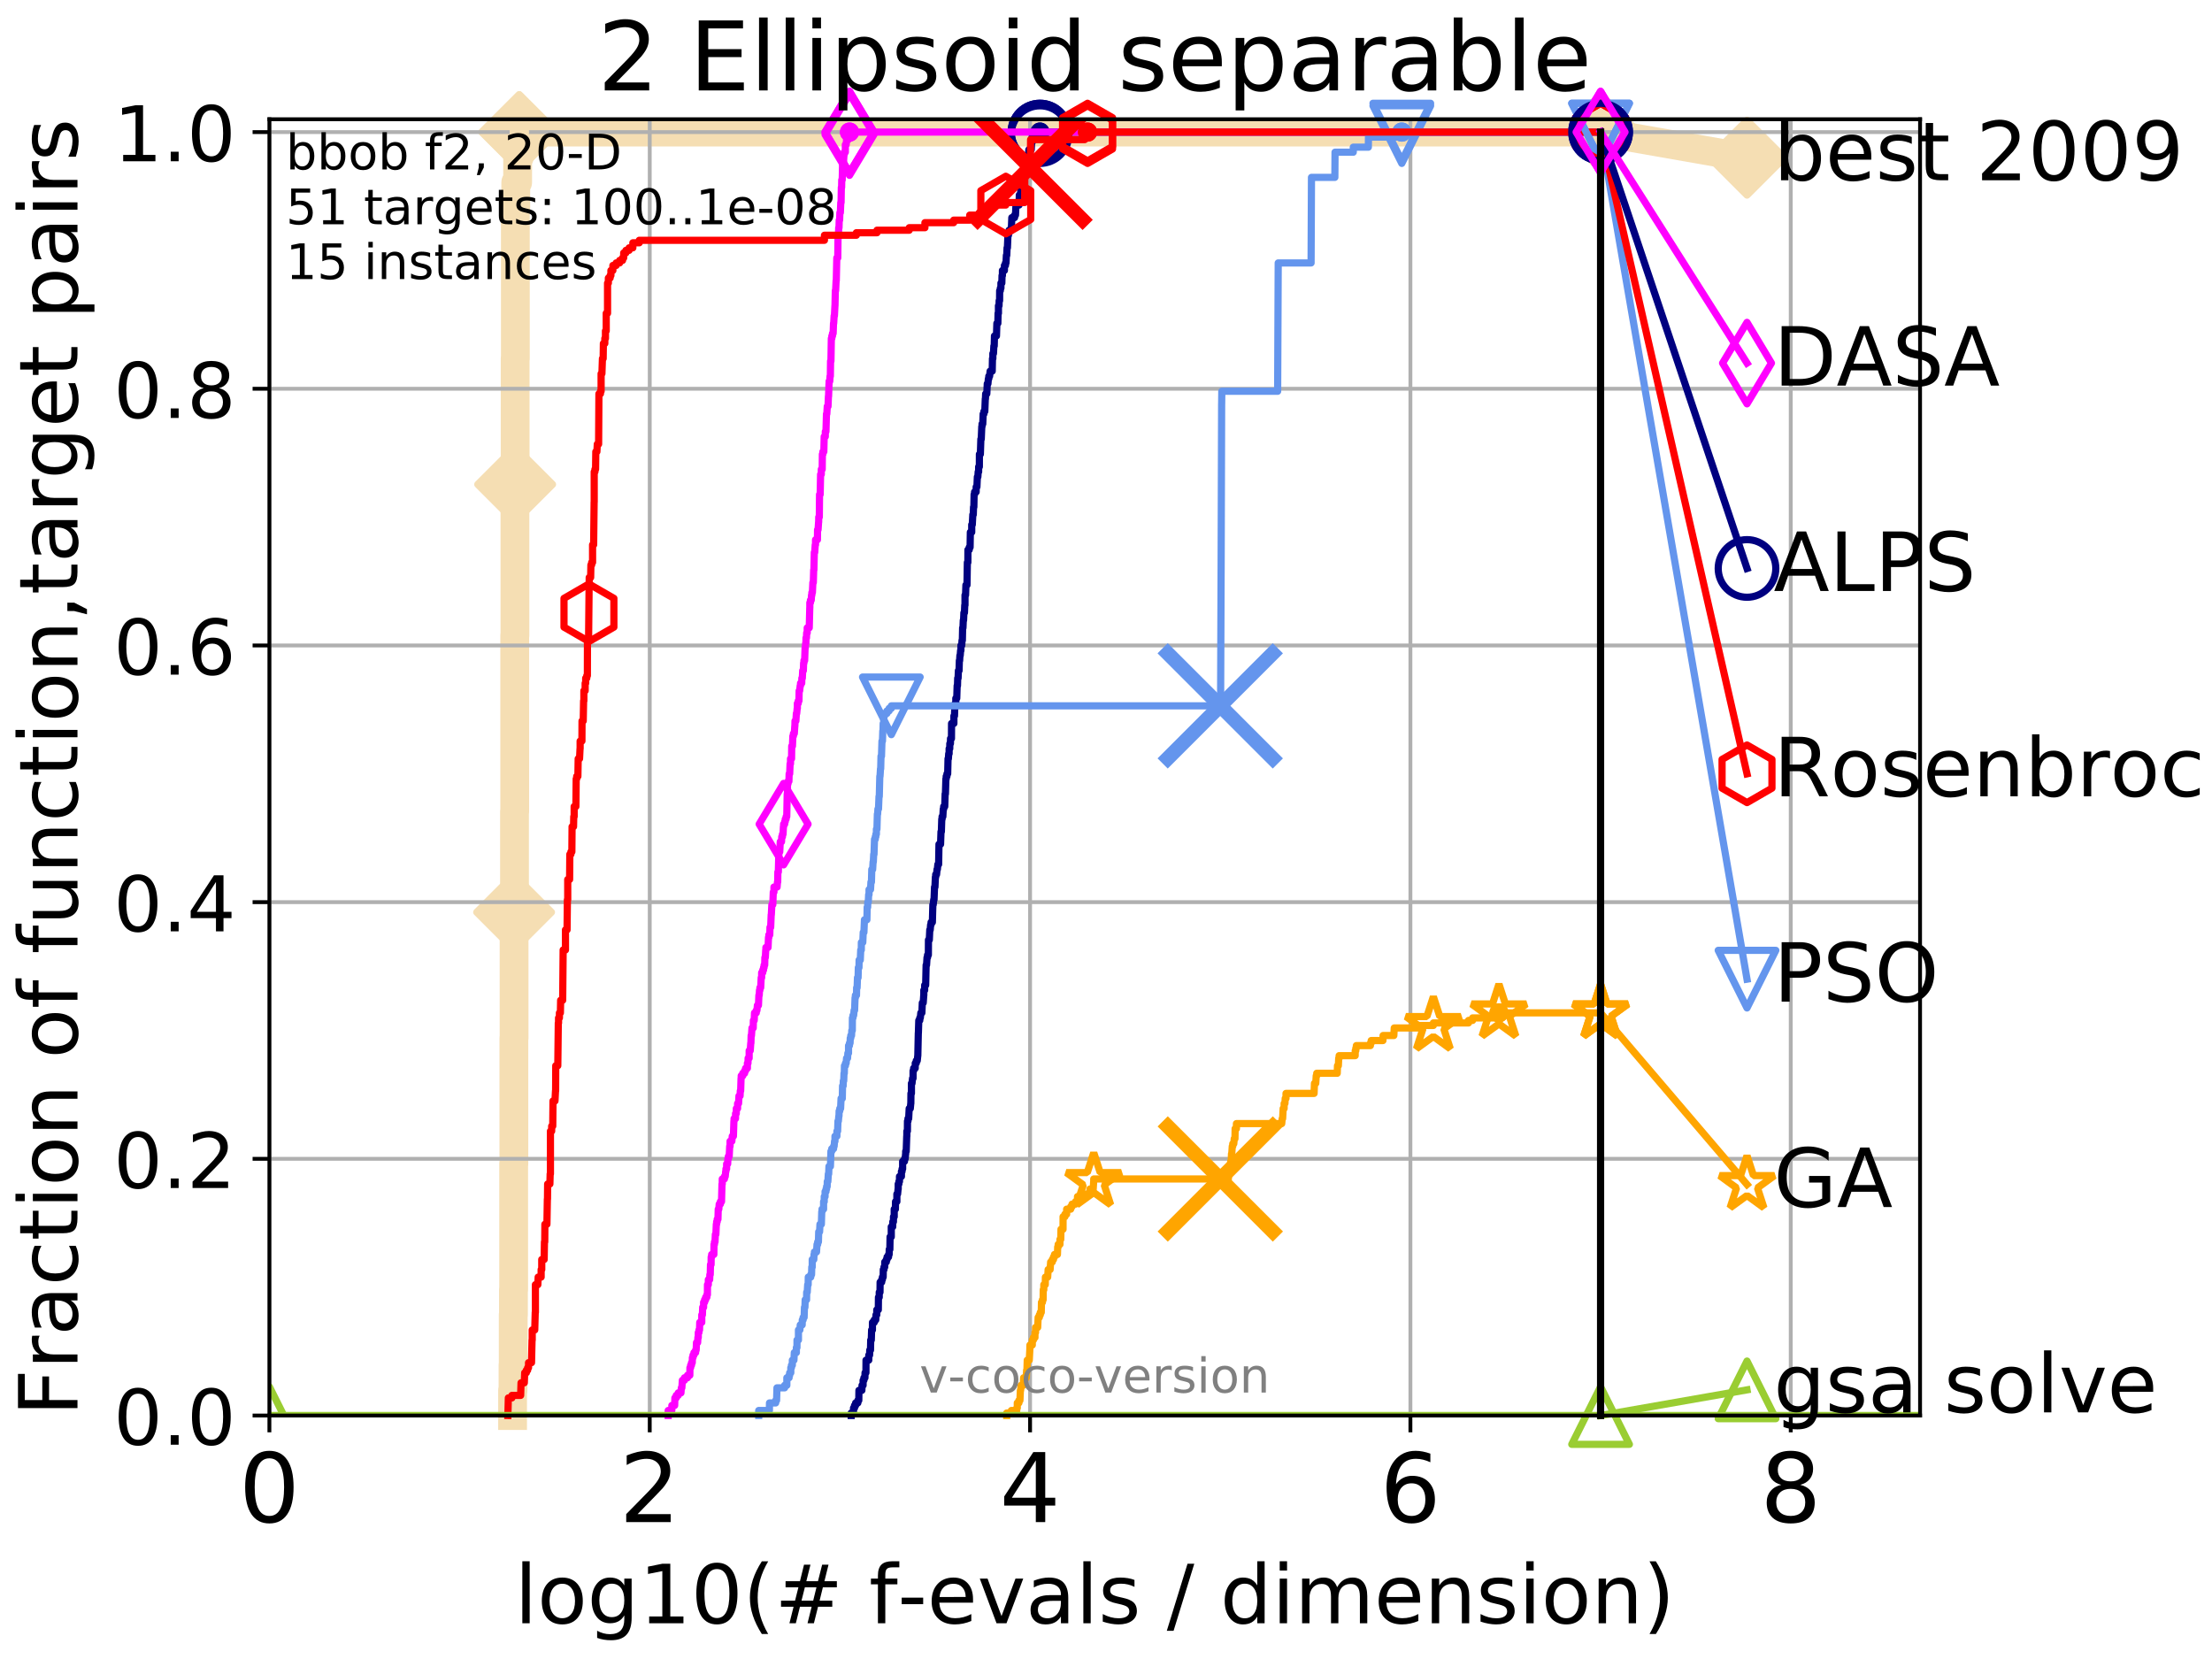 <?xml version="1.0" encoding="utf-8" standalone="no"?>
<!DOCTYPE svg PUBLIC "-//W3C//DTD SVG 1.1//EN"
  "http://www.w3.org/Graphics/SVG/1.1/DTD/svg11.dtd">
<!-- Created with matplotlib (http://matplotlib.org/) -->
<svg height="345.6pt" version="1.1" viewBox="0 0 460.8 345.6" width="460.8pt" xmlns="http://www.w3.org/2000/svg" xmlns:xlink="http://www.w3.org/1999/xlink">
 <defs>
  <style type="text/css">
*{stroke-linecap:butt;stroke-linejoin:round;}
  </style>
 </defs>
 <g id="figure_1">
  <g id="patch_1">
   <path d="M 0 345.6 
L 460.8 345.6 
L 460.8 0 
L 0 0 
z
" style="fill:#ffffff;"/>
  </g>
  <g id="axes_1">
   <g id="patch_2">
    <path d="M 56.12 294.88 
L 399.984 294.88 
L 399.984 24.84 
L 56.12 24.84 
z
" style="fill:#ffffff;"/>
   </g>
   <g id="line2d_1">
    <path d="M 106.779 294.88 
L 106.779 289.638 
L 106.869 289.638 
L 106.869 284.395 
L 106.914 284.395 
L 106.914 273.91 
L 106.959 273.91 
L 106.959 268.668 
L 107.004 268.668 
L 107.004 242.455 
L 107.048 242.455 
L 107.048 216.243 
L 107.093 216.243 
L 107.093 190.03 
L 107.137 190.03 
L 107.137 184.788 
L 107.181 184.788 
L 107.181 169.061 
L 107.226 169.061 
L 107.226 132.363 
L 107.27 132.363 
L 107.27 100.908 
L 107.314 100.908 
L 107.314 74.696 
L 107.357 74.696 
L 107.357 43.241 
L 107.445 43.241 
L 107.445 37.999 
L 107.832 37.999 
L 107.832 32.756 
L 108.17 32.756 
L 108.17 27.514 
L 333.43 27.514 
" style="fill:none;stroke:#f5deb3;stroke-linecap:square;stroke-width:6;"/>
   </g>
   <g id="line2d_2">
    <defs>
     <path d="M -0 7.778 
L 7.778 0 
L 0 -7.778 
L -7.778 -0 
z
" id="md85600759b" style="stroke:#f5deb3;stroke-linejoin:miter;stroke-width:1.5;"/>
    </defs>
    <g>
     <use style="fill:#f5deb3;stroke:#f5deb3;stroke-linejoin:miter;stroke-width:1.5;" x="107.093" xlink:href="#md85600759b" y="190.03"/>
     <use style="fill:#f5deb3;stroke:#f5deb3;stroke-linejoin:miter;stroke-width:1.5;" x="107.314" xlink:href="#md85600759b" y="100.908"/>
     <use style="fill:#f5deb3;stroke:#f5deb3;stroke-linejoin:miter;stroke-width:1.5;" x="108.17" xlink:href="#md85600759b" y="27.514"/>
     <use style="fill:#f5deb3;stroke:#f5deb3;stroke-linejoin:miter;stroke-width:1.5;" x="108.17" xlink:href="#md85600759b" y="27.514"/>
     <use style="fill:#f5deb3;stroke:#f5deb3;stroke-linejoin:miter;stroke-width:1.5;" x="333.43" xlink:href="#md85600759b" y="27.514"/>
    </g>
   </g>
   <g id="line2d_3">
    <path style="fill:none;stroke:#f5deb3;stroke-linecap:square;stroke-width:6;"/>
    <g/>
   </g>
   <g id="line2d_4">
    <path d="M 333.43 27.514 
L 363.934 32.861 
" style="fill:none;stroke:#f5deb3;stroke-linecap:square;stroke-width:6;"/>
    <g>
     <use style="fill:#f5deb3;stroke:#f5deb3;stroke-linejoin:miter;stroke-width:1.5;" x="333.43" xlink:href="#md85600759b" y="27.514"/>
     <use style="fill:#f5deb3;stroke:#f5deb3;stroke-linejoin:miter;stroke-width:1.5;" x="363.934" xlink:href="#md85600759b" y="32.861"/>
    </g>
   </g>
   <g id="matplotlib.axis_1">
    <g id="xtick_1">
     <g id="line2d_5">
      <path clip-path="url(#p7e0cb1b158)" d="M 56.12 294.88 
L 56.12 24.84 
" style="fill:none;stroke:#b0b0b0;stroke-linecap:square;stroke-width:0.8;"/>
     </g>
     <g id="line2d_6">
      <defs>
       <path d="M 0 0 
L 0 3.5 
" id="m6c488d409a" style="stroke:#000000;stroke-width:0.8;"/>
      </defs>
      <g>
       <use style="stroke:#000000;stroke-width:0.8;" x="56.12" xlink:href="#m6c488d409a" y="294.88"/>
      </g>
     </g>
     <g id="text_1">
      <!-- 0 -->
      <defs>
       <path d="M 31.781 66.406 
Q 24.172 66.406 20.328 58.906 
Q 16.5 51.422 16.5 36.375 
Q 16.5 21.391 20.328 13.891 
Q 24.172 6.391 31.781 6.391 
Q 39.453 6.391 43.281 13.891 
Q 47.125 21.391 47.125 36.375 
Q 47.125 51.422 43.281 58.906 
Q 39.453 66.406 31.781 66.406 
z
M 31.781 74.219 
Q 44.047 74.219 50.516 64.516 
Q 56.984 54.828 56.984 36.375 
Q 56.984 17.969 50.516 8.266 
Q 44.047 -1.422 31.781 -1.422 
Q 19.531 -1.422 13.062 8.266 
Q 6.594 17.969 6.594 36.375 
Q 6.594 54.828 13.062 64.516 
Q 19.531 74.219 31.781 74.219 
z
" id="DejaVuSans-30"/>
      </defs>
      <g transform="translate(49.758 317.077)scale(0.2 -0.2)">
       <use xlink:href="#DejaVuSans-30"/>
      </g>
     </g>
    </g>
    <g id="xtick_2">
     <g id="line2d_7">
      <path clip-path="url(#p7e0cb1b158)" d="M 135.351 294.88 
L 135.351 24.84 
" style="fill:none;stroke:#b0b0b0;stroke-linecap:square;stroke-width:0.8;"/>
     </g>
     <g id="line2d_8">
      <g>
       <use style="stroke:#000000;stroke-width:0.8;" x="135.351" xlink:href="#m6c488d409a" y="294.88"/>
      </g>
     </g>
     <g id="text_2">
      <!-- 2 -->
      <defs>
       <path d="M 19.188 8.297 
L 53.609 8.297 
L 53.609 0 
L 7.328 0 
L 7.328 8.297 
Q 12.938 14.109 22.625 23.891 
Q 32.328 33.688 34.812 36.531 
Q 39.547 41.844 41.422 45.531 
Q 43.312 49.219 43.312 52.781 
Q 43.312 58.594 39.234 62.25 
Q 35.156 65.922 28.609 65.922 
Q 23.969 65.922 18.812 64.312 
Q 13.672 62.703 7.812 59.422 
L 7.812 69.391 
Q 13.766 71.781 18.938 73 
Q 24.125 74.219 28.422 74.219 
Q 39.75 74.219 46.484 68.547 
Q 53.219 62.891 53.219 53.422 
Q 53.219 48.922 51.531 44.891 
Q 49.859 40.875 45.406 35.406 
Q 44.188 33.984 37.641 27.219 
Q 31.109 20.453 19.188 8.297 
z
" id="DejaVuSans-32"/>
      </defs>
      <g transform="translate(128.989 317.077)scale(0.2 -0.2)">
       <use xlink:href="#DejaVuSans-32"/>
      </g>
     </g>
    </g>
    <g id="xtick_3">
     <g id="line2d_9">
      <path clip-path="url(#p7e0cb1b158)" d="M 214.583 294.88 
L 214.583 24.84 
" style="fill:none;stroke:#b0b0b0;stroke-linecap:square;stroke-width:0.8;"/>
     </g>
     <g id="line2d_10">
      <g>
       <use style="stroke:#000000;stroke-width:0.8;" x="214.583" xlink:href="#m6c488d409a" y="294.88"/>
      </g>
     </g>
     <g id="text_3">
      <!-- 4 -->
      <defs>
       <path d="M 37.797 64.312 
L 12.891 25.391 
L 37.797 25.391 
z
M 35.203 72.906 
L 47.609 72.906 
L 47.609 25.391 
L 58.016 25.391 
L 58.016 17.188 
L 47.609 17.188 
L 47.609 0 
L 37.797 0 
L 37.797 17.188 
L 4.891 17.188 
L 4.891 26.703 
z
" id="DejaVuSans-34"/>
      </defs>
      <g transform="translate(208.22 317.077)scale(0.2 -0.2)">
       <use xlink:href="#DejaVuSans-34"/>
      </g>
     </g>
    </g>
    <g id="xtick_4">
     <g id="line2d_11">
      <path clip-path="url(#p7e0cb1b158)" d="M 293.814 294.88 
L 293.814 24.84 
" style="fill:none;stroke:#b0b0b0;stroke-linecap:square;stroke-width:0.8;"/>
     </g>
     <g id="line2d_12">
      <g>
       <use style="stroke:#000000;stroke-width:0.8;" x="293.814" xlink:href="#m6c488d409a" y="294.88"/>
      </g>
     </g>
     <g id="text_4">
      <!-- 6 -->
      <defs>
       <path d="M 33.016 40.375 
Q 26.375 40.375 22.484 35.828 
Q 18.609 31.297 18.609 23.391 
Q 18.609 15.531 22.484 10.953 
Q 26.375 6.391 33.016 6.391 
Q 39.656 6.391 43.531 10.953 
Q 47.406 15.531 47.406 23.391 
Q 47.406 31.297 43.531 35.828 
Q 39.656 40.375 33.016 40.375 
z
M 52.594 71.297 
L 52.594 62.312 
Q 48.875 64.062 45.094 64.984 
Q 41.312 65.922 37.594 65.922 
Q 27.828 65.922 22.672 59.328 
Q 17.531 52.734 16.797 39.406 
Q 19.672 43.656 24.016 45.922 
Q 28.375 48.188 33.594 48.188 
Q 44.578 48.188 50.953 41.516 
Q 57.328 34.859 57.328 23.391 
Q 57.328 12.156 50.688 5.359 
Q 44.047 -1.422 33.016 -1.422 
Q 20.359 -1.422 13.672 8.266 
Q 6.984 17.969 6.984 36.375 
Q 6.984 53.656 15.188 63.938 
Q 23.391 74.219 37.203 74.219 
Q 40.922 74.219 44.703 73.484 
Q 48.484 72.75 52.594 71.297 
z
" id="DejaVuSans-36"/>
      </defs>
      <g transform="translate(287.452 317.077)scale(0.2 -0.2)">
       <use xlink:href="#DejaVuSans-36"/>
      </g>
     </g>
    </g>
    <g id="xtick_5">
     <g id="line2d_13">
      <path clip-path="url(#p7e0cb1b158)" d="M 373.045 294.88 
L 373.045 24.84 
" style="fill:none;stroke:#b0b0b0;stroke-linecap:square;stroke-width:0.8;"/>
     </g>
     <g id="line2d_14">
      <g>
       <use style="stroke:#000000;stroke-width:0.8;" x="373.045" xlink:href="#m6c488d409a" y="294.88"/>
      </g>
     </g>
     <g id="text_5">
      <!-- 8 -->
      <defs>
       <path d="M 31.781 34.625 
Q 24.75 34.625 20.719 30.859 
Q 16.703 27.094 16.703 20.516 
Q 16.703 13.922 20.719 10.156 
Q 24.75 6.391 31.781 6.391 
Q 38.812 6.391 42.859 10.172 
Q 46.922 13.969 46.922 20.516 
Q 46.922 27.094 42.891 30.859 
Q 38.875 34.625 31.781 34.625 
z
M 21.922 38.812 
Q 15.578 40.375 12.031 44.719 
Q 8.5 49.078 8.5 55.328 
Q 8.5 64.062 14.719 69.141 
Q 20.953 74.219 31.781 74.219 
Q 42.672 74.219 48.875 69.141 
Q 55.078 64.062 55.078 55.328 
Q 55.078 49.078 51.531 44.719 
Q 48 40.375 41.703 38.812 
Q 48.828 37.156 52.797 32.312 
Q 56.781 27.484 56.781 20.516 
Q 56.781 9.906 50.312 4.234 
Q 43.844 -1.422 31.781 -1.422 
Q 19.734 -1.422 13.25 4.234 
Q 6.781 9.906 6.781 20.516 
Q 6.781 27.484 10.781 32.312 
Q 14.797 37.156 21.922 38.812 
z
M 18.312 54.391 
Q 18.312 48.734 21.844 45.562 
Q 25.391 42.391 31.781 42.391 
Q 38.141 42.391 41.719 45.562 
Q 45.312 48.734 45.312 54.391 
Q 45.312 60.062 41.719 63.234 
Q 38.141 66.406 31.781 66.406 
Q 25.391 66.406 21.844 63.234 
Q 18.312 60.062 18.312 54.391 
z
" id="DejaVuSans-38"/>
      </defs>
      <g transform="translate(366.683 317.077)scale(0.2 -0.2)">
       <use xlink:href="#DejaVuSans-38"/>
      </g>
     </g>
    </g>
    <g id="text_6">
     <!-- log10(# f-evals / dimension) -->
     <defs>
      <path d="M 9.422 75.984 
L 18.406 75.984 
L 18.406 0 
L 9.422 0 
z
" id="DejaVuSans-6c"/>
      <path d="M 30.609 48.391 
Q 23.391 48.391 19.188 42.75 
Q 14.984 37.109 14.984 27.297 
Q 14.984 17.484 19.156 11.844 
Q 23.344 6.203 30.609 6.203 
Q 37.797 6.203 41.984 11.859 
Q 46.188 17.531 46.188 27.297 
Q 46.188 37.016 41.984 42.703 
Q 37.797 48.391 30.609 48.391 
z
M 30.609 56 
Q 42.328 56 49.016 48.375 
Q 55.719 40.766 55.719 27.297 
Q 55.719 13.875 49.016 6.219 
Q 42.328 -1.422 30.609 -1.422 
Q 18.844 -1.422 12.172 6.219 
Q 5.516 13.875 5.516 27.297 
Q 5.516 40.766 12.172 48.375 
Q 18.844 56 30.609 56 
z
" id="DejaVuSans-6f"/>
      <path d="M 45.406 27.984 
Q 45.406 37.75 41.375 43.109 
Q 37.359 48.484 30.078 48.484 
Q 22.859 48.484 18.828 43.109 
Q 14.797 37.75 14.797 27.984 
Q 14.797 18.266 18.828 12.891 
Q 22.859 7.516 30.078 7.516 
Q 37.359 7.516 41.375 12.891 
Q 45.406 18.266 45.406 27.984 
z
M 54.391 6.781 
Q 54.391 -7.172 48.188 -13.984 
Q 42 -20.797 29.203 -20.797 
Q 24.469 -20.797 20.266 -20.094 
Q 16.062 -19.391 12.109 -17.922 
L 12.109 -9.188 
Q 16.062 -11.328 19.922 -12.344 
Q 23.781 -13.375 27.781 -13.375 
Q 36.625 -13.375 41.016 -8.766 
Q 45.406 -4.156 45.406 5.172 
L 45.406 9.625 
Q 42.625 4.781 38.281 2.391 
Q 33.938 0 27.875 0 
Q 17.828 0 11.672 7.656 
Q 5.516 15.328 5.516 27.984 
Q 5.516 40.672 11.672 48.328 
Q 17.828 56 27.875 56 
Q 33.938 56 38.281 53.609 
Q 42.625 51.219 45.406 46.391 
L 45.406 54.688 
L 54.391 54.688 
z
" id="DejaVuSans-67"/>
      <path d="M 12.406 8.297 
L 28.516 8.297 
L 28.516 63.922 
L 10.984 60.406 
L 10.984 69.391 
L 28.422 72.906 
L 38.281 72.906 
L 38.281 8.297 
L 54.391 8.297 
L 54.391 0 
L 12.406 0 
z
" id="DejaVuSans-31"/>
      <path d="M 31 75.875 
Q 24.469 64.656 21.281 53.656 
Q 18.109 42.672 18.109 31.391 
Q 18.109 20.125 21.312 9.062 
Q 24.516 -2 31 -13.188 
L 23.188 -13.188 
Q 15.875 -1.703 12.234 9.375 
Q 8.594 20.453 8.594 31.391 
Q 8.594 42.281 12.203 53.312 
Q 15.828 64.359 23.188 75.875 
z
" id="DejaVuSans-28"/>
      <path d="M 51.125 44 
L 36.922 44 
L 32.812 27.688 
L 47.125 27.688 
z
M 43.797 71.781 
L 38.719 51.516 
L 52.984 51.516 
L 58.109 71.781 
L 65.922 71.781 
L 60.891 51.516 
L 76.125 51.516 
L 76.125 44 
L 58.984 44 
L 54.984 27.688 
L 70.516 27.688 
L 70.516 20.219 
L 53.078 20.219 
L 48 0 
L 40.188 0 
L 45.219 20.219 
L 30.906 20.219 
L 25.875 0 
L 18.016 0 
L 23.094 20.219 
L 7.719 20.219 
L 7.719 27.688 
L 24.906 27.688 
L 29 44 
L 13.281 44 
L 13.281 51.516 
L 30.906 51.516 
L 35.891 71.781 
z
" id="DejaVuSans-23"/>
      <path id="DejaVuSans-20"/>
      <path d="M 37.109 75.984 
L 37.109 68.5 
L 28.516 68.5 
Q 23.688 68.5 21.797 66.547 
Q 19.922 64.594 19.922 59.516 
L 19.922 54.688 
L 34.719 54.688 
L 34.719 47.703 
L 19.922 47.703 
L 19.922 0 
L 10.891 0 
L 10.891 47.703 
L 2.297 47.703 
L 2.297 54.688 
L 10.891 54.688 
L 10.891 58.5 
Q 10.891 67.625 15.141 71.797 
Q 19.391 75.984 28.609 75.984 
z
" id="DejaVuSans-66"/>
      <path d="M 4.891 31.391 
L 31.203 31.391 
L 31.203 23.391 
L 4.891 23.391 
z
" id="DejaVuSans-2d"/>
      <path d="M 56.203 29.594 
L 56.203 25.203 
L 14.891 25.203 
Q 15.484 15.922 20.484 11.062 
Q 25.484 6.203 34.422 6.203 
Q 39.594 6.203 44.453 7.469 
Q 49.312 8.734 54.109 11.281 
L 54.109 2.781 
Q 49.266 0.734 44.188 -0.344 
Q 39.109 -1.422 33.891 -1.422 
Q 20.797 -1.422 13.156 6.188 
Q 5.516 13.812 5.516 26.812 
Q 5.516 40.234 12.766 48.109 
Q 20.016 56 32.328 56 
Q 43.359 56 49.781 48.891 
Q 56.203 41.797 56.203 29.594 
z
M 47.219 32.234 
Q 47.125 39.594 43.094 43.984 
Q 39.062 48.391 32.422 48.391 
Q 24.906 48.391 20.391 44.141 
Q 15.875 39.891 15.188 32.172 
z
" id="DejaVuSans-65"/>
      <path d="M 2.984 54.688 
L 12.5 54.688 
L 29.594 8.797 
L 46.688 54.688 
L 56.203 54.688 
L 35.688 0 
L 23.484 0 
z
" id="DejaVuSans-76"/>
      <path d="M 34.281 27.484 
Q 23.391 27.484 19.188 25 
Q 14.984 22.516 14.984 16.5 
Q 14.984 11.719 18.141 8.906 
Q 21.297 6.109 26.703 6.109 
Q 34.188 6.109 38.703 11.406 
Q 43.219 16.703 43.219 25.484 
L 43.219 27.484 
z
M 52.203 31.203 
L 52.203 0 
L 43.219 0 
L 43.219 8.297 
Q 40.141 3.328 35.547 0.953 
Q 30.953 -1.422 24.312 -1.422 
Q 15.922 -1.422 10.953 3.297 
Q 6 8.016 6 15.922 
Q 6 25.141 12.172 29.828 
Q 18.359 34.516 30.609 34.516 
L 43.219 34.516 
L 43.219 35.406 
Q 43.219 41.609 39.141 45 
Q 35.062 48.391 27.688 48.391 
Q 23 48.391 18.547 47.266 
Q 14.109 46.141 10.016 43.891 
L 10.016 52.203 
Q 14.938 54.109 19.578 55.047 
Q 24.219 56 28.609 56 
Q 40.484 56 46.344 49.844 
Q 52.203 43.703 52.203 31.203 
z
" id="DejaVuSans-61"/>
      <path d="M 44.281 53.078 
L 44.281 44.578 
Q 40.484 46.531 36.375 47.5 
Q 32.281 48.484 27.875 48.484 
Q 21.188 48.484 17.844 46.438 
Q 14.5 44.391 14.5 40.281 
Q 14.5 37.156 16.891 35.375 
Q 19.281 33.594 26.516 31.984 
L 29.594 31.297 
Q 39.156 29.25 43.188 25.516 
Q 47.219 21.781 47.219 15.094 
Q 47.219 7.469 41.188 3.016 
Q 35.156 -1.422 24.609 -1.422 
Q 20.219 -1.422 15.453 -0.562 
Q 10.688 0.297 5.422 2 
L 5.422 11.281 
Q 10.406 8.688 15.234 7.391 
Q 20.062 6.109 24.812 6.109 
Q 31.156 6.109 34.562 8.281 
Q 37.984 10.453 37.984 14.406 
Q 37.984 18.062 35.516 20.016 
Q 33.062 21.969 24.703 23.781 
L 21.578 24.516 
Q 13.234 26.266 9.516 29.906 
Q 5.812 33.547 5.812 39.891 
Q 5.812 47.609 11.281 51.797 
Q 16.75 56 26.812 56 
Q 31.781 56 36.172 55.266 
Q 40.578 54.547 44.281 53.078 
z
" id="DejaVuSans-73"/>
      <path d="M 25.391 72.906 
L 33.688 72.906 
L 8.297 -9.281 
L 0 -9.281 
z
" id="DejaVuSans-2f"/>
      <path d="M 45.406 46.391 
L 45.406 75.984 
L 54.391 75.984 
L 54.391 0 
L 45.406 0 
L 45.406 8.203 
Q 42.578 3.328 38.25 0.953 
Q 33.938 -1.422 27.875 -1.422 
Q 17.969 -1.422 11.734 6.484 
Q 5.516 14.406 5.516 27.297 
Q 5.516 40.188 11.734 48.094 
Q 17.969 56 27.875 56 
Q 33.938 56 38.25 53.625 
Q 42.578 51.266 45.406 46.391 
z
M 14.797 27.297 
Q 14.797 17.391 18.875 11.75 
Q 22.953 6.109 30.078 6.109 
Q 37.203 6.109 41.297 11.75 
Q 45.406 17.391 45.406 27.297 
Q 45.406 37.203 41.297 42.844 
Q 37.203 48.484 30.078 48.484 
Q 22.953 48.484 18.875 42.844 
Q 14.797 37.203 14.797 27.297 
z
" id="DejaVuSans-64"/>
      <path d="M 9.422 54.688 
L 18.406 54.688 
L 18.406 0 
L 9.422 0 
z
M 9.422 75.984 
L 18.406 75.984 
L 18.406 64.594 
L 9.422 64.594 
z
" id="DejaVuSans-69"/>
      <path d="M 52 44.188 
Q 55.375 50.25 60.062 53.125 
Q 64.75 56 71.094 56 
Q 79.641 56 84.281 50.016 
Q 88.922 44.047 88.922 33.016 
L 88.922 0 
L 79.891 0 
L 79.891 32.719 
Q 79.891 40.578 77.094 44.375 
Q 74.312 48.188 68.609 48.188 
Q 61.625 48.188 57.562 43.547 
Q 53.516 38.922 53.516 30.906 
L 53.516 0 
L 44.484 0 
L 44.484 32.719 
Q 44.484 40.625 41.703 44.406 
Q 38.922 48.188 33.109 48.188 
Q 26.219 48.188 22.156 43.531 
Q 18.109 38.875 18.109 30.906 
L 18.109 0 
L 9.078 0 
L 9.078 54.688 
L 18.109 54.688 
L 18.109 46.188 
Q 21.188 51.219 25.484 53.609 
Q 29.781 56 35.688 56 
Q 41.656 56 45.828 52.969 
Q 50 49.953 52 44.188 
z
" id="DejaVuSans-6d"/>
      <path d="M 54.891 33.016 
L 54.891 0 
L 45.906 0 
L 45.906 32.719 
Q 45.906 40.484 42.875 44.328 
Q 39.844 48.188 33.797 48.188 
Q 26.516 48.188 22.312 43.547 
Q 18.109 38.922 18.109 30.906 
L 18.109 0 
L 9.078 0 
L 9.078 54.688 
L 18.109 54.688 
L 18.109 46.188 
Q 21.344 51.125 25.703 53.562 
Q 30.078 56 35.797 56 
Q 45.219 56 50.047 50.172 
Q 54.891 44.344 54.891 33.016 
z
" id="DejaVuSans-6e"/>
      <path d="M 8.016 75.875 
L 15.828 75.875 
Q 23.141 64.359 26.781 53.312 
Q 30.422 42.281 30.422 31.391 
Q 30.422 20.453 26.781 9.375 
Q 23.141 -1.703 15.828 -13.188 
L 8.016 -13.188 
Q 14.5 -2 17.703 9.062 
Q 20.906 20.125 20.906 31.391 
Q 20.906 42.672 17.703 53.656 
Q 14.5 64.656 8.016 75.875 
z
" id="DejaVuSans-29"/>
     </defs>
     <g transform="translate(107.211 338.154)scale(0.17 -0.17)">
      <use xlink:href="#DejaVuSans-6c"/>
      <use x="27.783" xlink:href="#DejaVuSans-6f"/>
      <use x="88.965" xlink:href="#DejaVuSans-67"/>
      <use x="152.441" xlink:href="#DejaVuSans-31"/>
      <use x="216.064" xlink:href="#DejaVuSans-30"/>
      <use x="279.688" xlink:href="#DejaVuSans-28"/>
      <use x="318.701" xlink:href="#DejaVuSans-23"/>
      <use x="402.49" xlink:href="#DejaVuSans-20"/>
      <use x="434.277" xlink:href="#DejaVuSans-66"/>
      <use x="469.404" xlink:href="#DejaVuSans-2d"/>
      <use x="505.488" xlink:href="#DejaVuSans-65"/>
      <use x="567.012" xlink:href="#DejaVuSans-76"/>
      <use x="626.191" xlink:href="#DejaVuSans-61"/>
      <use x="687.471" xlink:href="#DejaVuSans-6c"/>
      <use x="715.254" xlink:href="#DejaVuSans-73"/>
      <use x="767.354" xlink:href="#DejaVuSans-20"/>
      <use x="799.141" xlink:href="#DejaVuSans-2f"/>
      <use x="832.832" xlink:href="#DejaVuSans-20"/>
      <use x="864.619" xlink:href="#DejaVuSans-64"/>
      <use x="928.096" xlink:href="#DejaVuSans-69"/>
      <use x="955.879" xlink:href="#DejaVuSans-6d"/>
      <use x="1053.291" xlink:href="#DejaVuSans-65"/>
      <use x="1114.814" xlink:href="#DejaVuSans-6e"/>
      <use x="1178.193" xlink:href="#DejaVuSans-73"/>
      <use x="1230.293" xlink:href="#DejaVuSans-69"/>
      <use x="1258.076" xlink:href="#DejaVuSans-6f"/>
      <use x="1319.258" xlink:href="#DejaVuSans-6e"/>
      <use x="1382.637" xlink:href="#DejaVuSans-29"/>
     </g>
    </g>
   </g>
   <g id="matplotlib.axis_2">
    <g id="ytick_1">
     <g id="line2d_15">
      <path clip-path="url(#p7e0cb1b158)" d="M 56.12 294.88 
L 399.984 294.88 
" style="fill:none;stroke:#b0b0b0;stroke-linecap:square;stroke-width:0.8;"/>
     </g>
     <g id="line2d_16">
      <defs>
       <path d="M 0 0 
L -3.5 0 
" id="m0f0dc650d7" style="stroke:#000000;stroke-width:0.8;"/>
      </defs>
      <g>
       <use style="stroke:#000000;stroke-width:0.8;" x="56.12" xlink:href="#m0f0dc650d7" y="294.88"/>
      </g>
     </g>
     <g id="text_7">
      <!-- 0.0 -->
      <defs>
       <path d="M 10.688 12.406 
L 21 12.406 
L 21 0 
L 10.688 0 
z
" id="DejaVuSans-2e"/>
      </defs>
      <g transform="translate(23.675 300.959)scale(0.16 -0.16)">
       <use xlink:href="#DejaVuSans-30"/>
       <use x="63.623" xlink:href="#DejaVuSans-2e"/>
       <use x="95.41" xlink:href="#DejaVuSans-30"/>
      </g>
     </g>
    </g>
    <g id="ytick_2">
     <g id="line2d_17">
      <path clip-path="url(#p7e0cb1b158)" d="M 56.12 241.407 
L 399.984 241.407 
" style="fill:none;stroke:#b0b0b0;stroke-linecap:square;stroke-width:0.8;"/>
     </g>
     <g id="line2d_18">
      <g>
       <use style="stroke:#000000;stroke-width:0.8;" x="56.12" xlink:href="#m0f0dc650d7" y="241.407"/>
      </g>
     </g>
     <g id="text_8">
      <!-- 0.2 -->
      <g transform="translate(23.675 247.485)scale(0.16 -0.16)">
       <use xlink:href="#DejaVuSans-30"/>
       <use x="63.623" xlink:href="#DejaVuSans-2e"/>
       <use x="95.41" xlink:href="#DejaVuSans-32"/>
      </g>
     </g>
    </g>
    <g id="ytick_3">
     <g id="line2d_19">
      <path clip-path="url(#p7e0cb1b158)" d="M 56.12 187.933 
L 399.984 187.933 
" style="fill:none;stroke:#b0b0b0;stroke-linecap:square;stroke-width:0.8;"/>
     </g>
     <g id="line2d_20">
      <g>
       <use style="stroke:#000000;stroke-width:0.8;" x="56.12" xlink:href="#m0f0dc650d7" y="187.933"/>
      </g>
     </g>
     <g id="text_9">
      <!-- 0.4 -->
      <g transform="translate(23.675 194.012)scale(0.16 -0.16)">
       <use xlink:href="#DejaVuSans-30"/>
       <use x="63.623" xlink:href="#DejaVuSans-2e"/>
       <use x="95.41" xlink:href="#DejaVuSans-34"/>
      </g>
     </g>
    </g>
    <g id="ytick_4">
     <g id="line2d_21">
      <path clip-path="url(#p7e0cb1b158)" d="M 56.12 134.46 
L 399.984 134.46 
" style="fill:none;stroke:#b0b0b0;stroke-linecap:square;stroke-width:0.8;"/>
     </g>
     <g id="line2d_22">
      <g>
       <use style="stroke:#000000;stroke-width:0.8;" x="56.12" xlink:href="#m0f0dc650d7" y="134.46"/>
      </g>
     </g>
     <g id="text_10">
      <!-- 0.6 -->
      <g transform="translate(23.675 140.539)scale(0.16 -0.16)">
       <use xlink:href="#DejaVuSans-30"/>
       <use x="63.623" xlink:href="#DejaVuSans-2e"/>
       <use x="95.41" xlink:href="#DejaVuSans-36"/>
      </g>
     </g>
    </g>
    <g id="ytick_5">
     <g id="line2d_23">
      <path clip-path="url(#p7e0cb1b158)" d="M 56.12 80.987 
L 399.984 80.987 
" style="fill:none;stroke:#b0b0b0;stroke-linecap:square;stroke-width:0.8;"/>
     </g>
     <g id="line2d_24">
      <g>
       <use style="stroke:#000000;stroke-width:0.8;" x="56.12" xlink:href="#m0f0dc650d7" y="80.987"/>
      </g>
     </g>
     <g id="text_11">
      <!-- 0.8 -->
      <g transform="translate(23.675 87.066)scale(0.16 -0.16)">
       <use xlink:href="#DejaVuSans-30"/>
       <use x="63.623" xlink:href="#DejaVuSans-2e"/>
       <use x="95.41" xlink:href="#DejaVuSans-38"/>
      </g>
     </g>
    </g>
    <g id="ytick_6">
     <g id="line2d_25">
      <path clip-path="url(#p7e0cb1b158)" d="M 56.12 27.514 
L 399.984 27.514 
" style="fill:none;stroke:#b0b0b0;stroke-linecap:square;stroke-width:0.8;"/>
     </g>
     <g id="line2d_26">
      <g>
       <use style="stroke:#000000;stroke-width:0.8;" x="56.12" xlink:href="#m0f0dc650d7" y="27.514"/>
      </g>
     </g>
     <g id="text_12">
      <!-- 1.0 -->
      <g transform="translate(23.675 33.592)scale(0.16 -0.16)">
       <use xlink:href="#DejaVuSans-31"/>
       <use x="63.623" xlink:href="#DejaVuSans-2e"/>
       <use x="95.41" xlink:href="#DejaVuSans-30"/>
      </g>
     </g>
    </g>
    <g id="text_13">
     <!-- Fraction of function,target pairs -->
     <defs>
      <path d="M 9.812 72.906 
L 51.703 72.906 
L 51.703 64.594 
L 19.672 64.594 
L 19.672 43.109 
L 48.578 43.109 
L 48.578 34.812 
L 19.672 34.812 
L 19.672 0 
L 9.812 0 
z
" id="DejaVuSans-46"/>
      <path d="M 41.109 46.297 
Q 39.594 47.172 37.812 47.578 
Q 36.031 48 33.891 48 
Q 26.266 48 22.188 43.047 
Q 18.109 38.094 18.109 28.812 
L 18.109 0 
L 9.078 0 
L 9.078 54.688 
L 18.109 54.688 
L 18.109 46.188 
Q 20.953 51.172 25.484 53.578 
Q 30.031 56 36.531 56 
Q 37.453 56 38.578 55.875 
Q 39.703 55.766 41.062 55.516 
z
" id="DejaVuSans-72"/>
      <path d="M 48.781 52.594 
L 48.781 44.188 
Q 44.969 46.297 41.141 47.344 
Q 37.312 48.391 33.406 48.391 
Q 24.656 48.391 19.812 42.844 
Q 14.984 37.312 14.984 27.297 
Q 14.984 17.281 19.812 11.734 
Q 24.656 6.203 33.406 6.203 
Q 37.312 6.203 41.141 7.25 
Q 44.969 8.297 48.781 10.406 
L 48.781 2.094 
Q 45.016 0.344 40.984 -0.531 
Q 36.969 -1.422 32.422 -1.422 
Q 20.062 -1.422 12.781 6.344 
Q 5.516 14.109 5.516 27.297 
Q 5.516 40.672 12.859 48.328 
Q 20.219 56 33.016 56 
Q 37.156 56 41.109 55.141 
Q 45.062 54.297 48.781 52.594 
z
" id="DejaVuSans-63"/>
      <path d="M 18.312 70.219 
L 18.312 54.688 
L 36.812 54.688 
L 36.812 47.703 
L 18.312 47.703 
L 18.312 18.016 
Q 18.312 11.328 20.141 9.422 
Q 21.969 7.516 27.594 7.516 
L 36.812 7.516 
L 36.812 0 
L 27.594 0 
Q 17.188 0 13.234 3.875 
Q 9.281 7.766 9.281 18.016 
L 9.281 47.703 
L 2.688 47.703 
L 2.688 54.688 
L 9.281 54.688 
L 9.281 70.219 
z
" id="DejaVuSans-74"/>
      <path d="M 8.5 21.578 
L 8.5 54.688 
L 17.484 54.688 
L 17.484 21.922 
Q 17.484 14.156 20.5 10.266 
Q 23.531 6.391 29.594 6.391 
Q 36.859 6.391 41.078 11.031 
Q 45.312 15.672 45.312 23.688 
L 45.312 54.688 
L 54.297 54.688 
L 54.297 0 
L 45.312 0 
L 45.312 8.406 
Q 42.047 3.422 37.719 1 
Q 33.406 -1.422 27.688 -1.422 
Q 18.266 -1.422 13.375 4.438 
Q 8.5 10.297 8.5 21.578 
z
M 31.109 56 
z
" id="DejaVuSans-75"/>
      <path d="M 11.719 12.406 
L 22.016 12.406 
L 22.016 4 
L 14.016 -11.625 
L 7.719 -11.625 
L 11.719 4 
z
" id="DejaVuSans-2c"/>
      <path d="M 18.109 8.203 
L 18.109 -20.797 
L 9.078 -20.797 
L 9.078 54.688 
L 18.109 54.688 
L 18.109 46.391 
Q 20.953 51.266 25.266 53.625 
Q 29.594 56 35.594 56 
Q 45.562 56 51.781 48.094 
Q 58.016 40.188 58.016 27.297 
Q 58.016 14.406 51.781 6.484 
Q 45.562 -1.422 35.594 -1.422 
Q 29.594 -1.422 25.266 0.953 
Q 20.953 3.328 18.109 8.203 
z
M 48.688 27.297 
Q 48.688 37.203 44.609 42.844 
Q 40.531 48.484 33.406 48.484 
Q 26.266 48.484 22.188 42.844 
Q 18.109 37.203 18.109 27.297 
Q 18.109 17.391 22.188 11.75 
Q 26.266 6.109 33.406 6.109 
Q 40.531 6.109 44.609 11.75 
Q 48.688 17.391 48.688 27.297 
z
" id="DejaVuSans-70"/>
     </defs>
     <g transform="translate(16.14 294.999)rotate(-90)scale(0.17 -0.17)">
      <use xlink:href="#DejaVuSans-46"/>
      <use x="57.41" xlink:href="#DejaVuSans-72"/>
      <use x="98.523" xlink:href="#DejaVuSans-61"/>
      <use x="159.803" xlink:href="#DejaVuSans-63"/>
      <use x="214.783" xlink:href="#DejaVuSans-74"/>
      <use x="253.992" xlink:href="#DejaVuSans-69"/>
      <use x="281.775" xlink:href="#DejaVuSans-6f"/>
      <use x="342.957" xlink:href="#DejaVuSans-6e"/>
      <use x="406.336" xlink:href="#DejaVuSans-20"/>
      <use x="438.123" xlink:href="#DejaVuSans-6f"/>
      <use x="499.305" xlink:href="#DejaVuSans-66"/>
      <use x="534.51" xlink:href="#DejaVuSans-20"/>
      <use x="566.297" xlink:href="#DejaVuSans-66"/>
      <use x="601.502" xlink:href="#DejaVuSans-75"/>
      <use x="664.881" xlink:href="#DejaVuSans-6e"/>
      <use x="728.26" xlink:href="#DejaVuSans-63"/>
      <use x="783.24" xlink:href="#DejaVuSans-74"/>
      <use x="822.449" xlink:href="#DejaVuSans-69"/>
      <use x="850.232" xlink:href="#DejaVuSans-6f"/>
      <use x="911.414" xlink:href="#DejaVuSans-6e"/>
      <use x="974.793" xlink:href="#DejaVuSans-2c"/>
      <use x="1006.58" xlink:href="#DejaVuSans-74"/>
      <use x="1045.789" xlink:href="#DejaVuSans-61"/>
      <use x="1107.068" xlink:href="#DejaVuSans-72"/>
      <use x="1148.166" xlink:href="#DejaVuSans-67"/>
      <use x="1211.643" xlink:href="#DejaVuSans-65"/>
      <use x="1273.166" xlink:href="#DejaVuSans-74"/>
      <use x="1312.375" xlink:href="#DejaVuSans-20"/>
      <use x="1344.162" xlink:href="#DejaVuSans-70"/>
      <use x="1407.639" xlink:href="#DejaVuSans-61"/>
      <use x="1468.918" xlink:href="#DejaVuSans-69"/>
      <use x="1496.701" xlink:href="#DejaVuSans-72"/>
      <use x="1537.814" xlink:href="#DejaVuSans-73"/>
     </g>
    </g>
   </g>
   <g id="line2d_27">
    <defs>
     <path d="M 0 1.5 
C 0.398 1.5 0.779 1.342 1.061 1.061 
C 1.342 0.779 1.5 0.398 1.5 0 
C 1.5 -0.398 1.342 -0.779 1.061 -1.061 
C 0.779 -1.342 0.398 -1.5 0 -1.5 
C -0.398 -1.5 -0.779 -1.342 -1.061 -1.061 
C -1.342 -0.779 -1.5 -0.398 -1.5 0 
C -1.5 0.398 -1.342 0.779 -1.061 1.061 
C -0.779 1.342 -0.398 1.5 0 1.5 
z
" id="m2fc9ce25fb" style="stroke:#f5deb3;"/>
    </defs>
    <g>
     <use style="fill:#f5deb3;stroke:#f5deb3;" x="108.17" xlink:href="#m2fc9ce25fb" y="27.514"/>
     <use style="fill:#f5deb3;stroke:#f5deb3;" x="108.17" xlink:href="#m2fc9ce25fb" y="27.514"/>
    </g>
   </g>
   <g id="line2d_28">
    <defs>
     <path d="M 0 1.5 
C 0.398 1.5 0.779 1.342 1.061 1.061 
C 1.342 0.779 1.5 0.398 1.5 0 
C 1.5 -0.398 1.342 -0.779 1.061 -1.061 
C 0.779 -1.342 0.398 -1.5 0 -1.5 
C -0.398 -1.5 -0.779 -1.342 -1.061 -1.061 
C -1.342 -0.779 -1.5 -0.398 -1.5 0 
C -1.5 0.398 -1.342 0.779 -1.061 1.061 
C -0.779 1.342 -0.398 1.5 0 1.5 
z
" id="m3a78cd2567" style="stroke:#000080;"/>
    </defs>
    <g>
     <use style="fill:#000080;stroke:#000080;" x="216.648" xlink:href="#m3a78cd2567" y="27.514"/>
     <use style="fill:#000080;stroke:#000080;" x="216.648" xlink:href="#m3a78cd2567" y="27.514"/>
    </g>
   </g>
   <g id="line2d_29">
    <path d="M 177.318 294.88 
L 177.318 294.356 
L 177.801 294.356 
L 177.803 293.307 
L 178.011 293.307 
L 178.011 292.783 
L 178.244 292.783 
L 178.244 292.259 
L 178.701 292.259 
L 178.701 291.735 
L 178.902 291.735 
L 178.933 289.638 
L 179.546 289.638 
L 179.577 288.589 
L 179.796 288.589 
L 179.8 287.541 
L 179.968 287.541 
L 179.968 287.016 
L 180.18 287.016 
L 180.206 285.968 
L 180.39 285.968 
L 180.408 283.347 
L 180.982 283.347 
L 180.982 282.298 
L 181.15 282.298 
L 181.184 281.25 
L 181.339 281.25 
L 181.385 279.153 
L 181.507 279.153 
L 181.574 277.056 
L 181.74 277.056 
L 181.749 275.483 
L 182.115 275.483 
L 182.115 274.959 
L 182.435 274.959 
L 182.485 273.91 
L 182.645 273.91 
L 182.645 272.862 
L 182.969 272.862 
L 182.999 270.24 
L 183.161 270.24 
L 183.161 269.192 
L 183.321 269.192 
L 183.344 267.095 
L 183.67 267.095 
L 183.67 266.571 
L 183.816 266.571 
L 183.816 266.046 
L 183.977 266.046 
L 184.006 264.474 
L 184.15 264.474 
L 184.15 263.949 
L 184.303 263.949 
L 184.309 262.901 
L 184.634 262.901 
L 184.634 262.377 
L 184.794 262.377 
L 184.794 261.852 
L 185.1 261.852 
L 185.1 261.328 
L 185.225 261.328 
L 185.242 260.28 
L 185.372 260.28 
L 185.419 257.658 
L 185.668 257.658 
L 185.668 255.561 
L 185.965 255.561 
L 185.983 254.513 
L 186.117 254.513 
L 186.13 253.464 
L 186.281 253.464 
L 186.281 251.892 
L 186.526 251.892 
L 186.554 250.319 
L 186.834 250.319 
L 186.834 248.746 
L 186.982 248.746 
L 187.088 247.698 
L 187.112 247.698 
L 187.112 246.649 
L 187.254 246.649 
L 187.254 246.125 
L 187.379 246.125 
L 187.379 245.076 
L 187.783 245.076 
L 187.783 244.028 
L 187.916 244.028 
L 187.916 243.504 
L 188.035 243.504 
L 188.035 241.931 
L 188.423 241.931 
L 188.423 241.407 
L 188.555 241.407 
L 188.656 240.358 
L 188.667 240.358 
L 188.667 239.834 
L 188.779 239.834 
L 188.889 236.689 
L 188.908 236.689 
L 188.913 235.64 
L 189.028 235.64 
L 189.045 233.543 
L 189.148 233.543 
L 189.148 233.019 
L 189.293 233.019 
L 189.4 230.922 
L 189.632 230.922 
L 189.728 229.873 
L 189.743 229.873 
L 189.766 227.776 
L 189.867 227.776 
L 189.868 225.679 
L 189.99 225.679 
L 190.099 224.631 
L 190.203 224.631 
L 190.212 223.058 
L 190.326 223.058 
L 190.326 222.534 
L 190.653 222.534 
L 190.663 221.485 
L 190.875 221.485 
L 190.875 220.961 
L 191.077 220.961 
L 191.187 219.913 
L 191.198 219.913 
L 191.301 215.194 
L 191.315 215.194 
L 191.4 212.573 
L 191.604 212.573 
L 191.604 212.049 
L 191.719 212.049 
L 191.823 211 
L 192.043 211 
L 192.137 208.903 
L 192.323 208.903 
L 192.431 207.331 
L 192.447 207.331 
L 192.447 206.282 
L 192.622 206.282 
L 192.625 205.234 
L 192.832 205.234 
L 192.928 201.04 
L 193.017 201.04 
L 193.117 199.467 
L 193.223 199.467 
L 193.223 198.943 
L 193.394 198.943 
L 193.416 195.797 
L 193.593 195.797 
L 193.689 193.7 
L 193.783 193.7 
L 193.862 192.652 
L 193.958 192.652 
L 193.958 192.127 
L 194.229 192.127 
L 194.332 188.458 
L 194.41 188.458 
L 194.51 187.409 
L 194.578 187.409 
L 194.678 184.788 
L 194.767 184.788 
L 194.861 182.691 
L 194.924 182.691 
L 194.924 182.167 
L 195.103 182.167 
L 195.197 181.118 
L 195.269 181.118 
L 195.372 180.07 
L 195.532 180.07 
L 195.607 175.876 
L 195.937 175.876 
L 196.026 173.255 
L 196.104 173.255 
L 196.188 170.633 
L 196.255 170.633 
L 196.255 170.109 
L 196.411 170.109 
L 196.497 168.536 
L 196.583 168.536 
L 196.583 168.012 
L 196.806 168.012 
L 196.89 165.391 
L 196.949 165.391 
L 197.047 162.245 
L 197.111 162.245 
L 197.111 161.721 
L 197.264 161.721 
L 197.264 161.197 
L 197.419 161.197 
L 197.493 158.051 
L 197.566 158.051 
L 197.633 157.003 
L 197.718 157.003 
L 197.721 155.954 
L 197.85 155.954 
L 197.861 154.906 
L 197.992 154.906 
L 198.009 153.857 
L 198.206 153.857 
L 198.227 150.712 
L 198.714 150.712 
L 198.715 149.139 
L 198.835 149.139 
L 198.91 147.042 
L 198.986 147.042 
L 198.986 146.518 
L 199.114 146.518 
L 199.114 145.469 
L 199.308 145.469 
L 199.391 142.848 
L 199.46 142.848 
L 199.507 141.275 
L 199.588 141.275 
L 199.654 139.703 
L 199.79 139.703 
L 199.851 137.606 
L 199.911 137.606 
L 199.964 136.557 
L 200.03 136.557 
L 200.108 135.509 
L 200.175 135.509 
L 200.175 134.46 
L 200.345 134.46 
L 200.407 133.412 
L 200.476 133.412 
L 200.533 130.79 
L 200.604 130.79 
L 200.668 129.218 
L 200.729 129.218 
L 200.797 127.645 
L 200.912 127.645 
L 200.974 126.072 
L 201.025 126.072 
L 201.029 123.975 
L 201.144 123.975 
L 201.217 121.878 
L 201.441 121.878 
L 201.518 117.16 
L 201.625 117.16 
L 201.635 114.539 
L 201.907 114.539 
L 201.907 114.015 
L 202.087 114.015 
L 202.141 110.869 
L 202.426 110.869 
L 202.426 109.296 
L 202.545 109.296 
L 202.655 107.199 
L 202.752 107.199 
L 202.803 105.627 
L 202.871 105.627 
L 202.924 103.005 
L 203.02 103.005 
L 203.02 102.481 
L 203.348 102.481 
L 203.356 101.433 
L 203.509 101.433 
L 203.603 99.336 
L 203.706 99.336 
L 203.772 98.287 
L 203.868 98.287 
L 203.868 97.239 
L 204.017 97.239 
L 204.028 94.617 
L 204.228 94.617 
L 204.33 91.472 
L 204.413 91.472 
L 204.523 88.851 
L 204.575 88.851 
L 204.575 88.326 
L 204.723 88.326 
L 204.811 86.229 
L 204.963 86.229 
L 204.963 85.705 
L 205.151 85.705 
L 205.255 83.084 
L 205.286 83.084 
L 205.329 82.035 
L 205.57 82.035 
L 205.667 79.938 
L 205.805 79.938 
L 205.896 78.89 
L 205.985 78.89 
L 205.985 78.366 
L 206.155 78.366 
L 206.259 77.317 
L 206.696 77.317 
L 206.75 74.696 
L 206.828 74.696 
L 206.828 73.647 
L 206.955 73.647 
L 207.04 72.075 
L 207.113 72.075 
L 207.167 69.978 
L 207.582 69.978 
L 207.666 67.356 
L 207.872 67.356 
L 207.917 65.259 
L 207.995 65.259 
L 207.995 63.687 
L 208.118 63.687 
L 208.142 62.638 
L 208.233 62.638 
L 208.246 60.541 
L 208.388 60.541 
L 208.388 60.017 
L 208.511 60.017 
L 208.511 58.969 
L 208.701 58.969 
L 208.743 57.396 
L 208.822 57.396 
L 208.822 56.347 
L 209.236 56.347 
L 209.238 55.299 
L 209.457 55.299 
L 209.457 54.775 
L 209.571 54.775 
L 209.646 53.202 
L 209.72 53.202 
L 209.791 51.629 
L 209.862 51.629 
L 209.972 49.008 
L 210.079 49.008 
L 210.079 48.484 
L 210.211 48.484 
L 210.211 47.959 
L 210.677 47.959 
L 210.779 45.338 
L 211.348 45.338 
L 211.348 44.814 
L 211.544 44.814 
L 211.643 42.717 
L 212.287 42.717 
L 212.342 40.62 
L 212.636 40.62 
L 212.636 39.047 
L 212.78 39.047 
L 212.78 38.523 
L 212.994 38.523 
L 212.994 37.474 
L 213.214 37.474 
L 213.214 35.902 
L 213.613 35.902 
L 213.613 35.377 
L 213.755 35.377 
L 213.755 34.329 
L 213.934 34.329 
L 214.02 32.756 
L 214.246 32.756 
L 214.33 31.183 
L 214.825 31.183 
L 214.898 29.611 
L 215.039 29.611 
L 215.039 28.562 
L 215.799 28.562 
L 215.799 28.038 
L 216.648 28.038 
L 216.648 27.514 
L 333.43 27.514 
L 333.43 27.514 
" style="fill:none;stroke:#000080;stroke-linecap:square;stroke-width:1.5;"/>
   </g>
   <g id="line2d_30">
    <defs>
     <path d="M 0 6 
C 1.591 6 3.117 5.368 4.243 4.243 
C 5.368 3.117 6 1.591 6 0 
C 6 -1.591 5.368 -3.117 4.243 -4.243 
C 3.117 -5.368 1.591 -6 0 -6 
C -1.591 -6 -3.117 -5.368 -4.243 -4.243 
C -5.368 -3.117 -6 -1.591 -6 0 
C -6 1.591 -5.368 3.117 -4.243 4.243 
C -3.117 5.368 -1.591 6 0 6 
z
" id="mcfd01cfd3e" style="stroke:#000080;stroke-width:1.5;"/>
    </defs>
    <g>
     <use style="fill-opacity:0;stroke:#000080;stroke-width:1.5;" x="216.648" xlink:href="#mcfd01cfd3e" y="28.038"/>
     <use style="fill-opacity:0;stroke:#000080;stroke-width:1.5;" x="216.648" xlink:href="#mcfd01cfd3e" y="27.514"/>
     <use style="fill-opacity:0;stroke:#000080;stroke-width:1.5;" x="216.648" xlink:href="#mcfd01cfd3e" y="27.514"/>
     <use style="fill-opacity:0;stroke:#000080;stroke-width:1.5;" x="333.43" xlink:href="#mcfd01cfd3e" y="27.514"/>
    </g>
   </g>
   <g id="line2d_31">
    <path style="fill:none;stroke:#000080;stroke-linecap:square;stroke-width:1.5;"/>
    <g/>
   </g>
   <g id="line2d_32">
    <defs>
     <path d="M 0 1.5 
C 0.398 1.5 0.779 1.342 1.061 1.061 
C 1.342 0.779 1.5 0.398 1.5 0 
C 1.5 -0.398 1.342 -0.779 1.061 -1.061 
C 0.779 -1.342 0.398 -1.5 0 -1.5 
C -0.398 -1.5 -0.779 -1.342 -1.061 -1.061 
C -1.342 -0.779 -1.5 -0.398 -1.5 0 
C -1.5 0.398 -1.342 0.779 -1.061 1.061 
C -0.779 1.342 -0.398 1.5 0 1.5 
z
" id="mb1874a1547" style="stroke:#ff00ff;"/>
    </defs>
    <g>
     <use style="fill:#ff00ff;stroke:#ff00ff;" x="176.969" xlink:href="#mb1874a1547" y="27.514"/>
     <use style="fill:#ff00ff;stroke:#ff00ff;" x="176.969" xlink:href="#mb1874a1547" y="27.514"/>
    </g>
   </g>
   <g id="line2d_33">
    <path d="M 139.197 294.88 
L 139.197 293.832 
L 139.945 293.832 
L 139.958 292.783 
L 140.546 292.783 
L 140.591 291.21 
L 140.874 291.21 
L 140.874 290.686 
L 141.287 290.686 
L 141.287 290.162 
L 141.856 290.162 
L 141.933 289.113 
L 142.044 289.113 
L 142.149 287.541 
L 142.583 287.541 
L 142.583 287.016 
L 143.216 287.016 
L 143.216 286.492 
L 143.704 286.492 
L 143.726 284.919 
L 143.873 284.919 
L 143.873 284.395 
L 144.05 284.395 
L 144.05 283.871 
L 144.21 283.871 
L 144.236 282.822 
L 144.364 282.822 
L 144.364 282.298 
L 144.561 282.298 
L 144.561 281.774 
L 144.906 281.774 
L 144.906 281.25 
L 145.024 281.25 
L 145.092 279.677 
L 145.33 279.677 
L 145.387 278.628 
L 145.464 278.628 
L 145.469 277.58 
L 145.607 277.58 
L 145.607 277.056 
L 145.725 277.056 
L 145.767 275.483 
L 146.189 275.483 
L 146.189 273.91 
L 146.322 273.91 
L 146.381 272.337 
L 146.57 272.337 
L 146.57 271.289 
L 146.779 271.289 
L 146.779 270.765 
L 146.999 270.765 
L 146.999 270.24 
L 147.251 270.24 
L 147.251 269.716 
L 147.367 269.716 
L 147.38 267.619 
L 147.558 267.619 
L 147.558 266.571 
L 147.835 266.571 
L 147.877 265.522 
L 147.956 265.522 
L 148.009 263.425 
L 148.133 263.425 
L 148.149 261.852 
L 148.251 261.852 
L 148.251 261.328 
L 148.712 261.328 
L 148.736 259.231 
L 148.834 259.231 
L 148.834 258.707 
L 148.952 258.707 
L 149.022 257.134 
L 149.134 257.134 
L 149.223 255.037 
L 149.288 255.037 
L 149.288 254.513 
L 149.406 254.513 
L 149.406 253.989 
L 149.565 253.989 
L 149.621 251.892 
L 149.745 251.892 
L 149.823 250.843 
L 150.066 250.843 
L 150.066 250.319 
L 150.306 250.319 
L 150.403 246.649 
L 150.46 246.649 
L 150.46 245.601 
L 150.912 245.601 
L 150.912 245.076 
L 151.082 245.076 
L 151.174 244.028 
L 151.226 244.028 
L 151.226 243.504 
L 151.369 243.504 
L 151.369 242.455 
L 151.588 242.455 
L 151.628 241.407 
L 151.731 241.407 
L 151.731 240.882 
L 151.906 240.882 
L 152.008 238.785 
L 152.086 238.785 
L 152.086 237.737 
L 152.459 237.737 
L 152.542 236.689 
L 152.784 236.689 
L 152.887 233.543 
L 152.921 233.543 
L 152.921 233.019 
L 153.222 233.019 
L 153.228 231.97 
L 153.382 231.97 
L 153.388 230.922 
L 153.649 230.922 
L 153.652 229.873 
L 153.855 229.873 
L 153.94 228.301 
L 154.172 228.301 
L 154.215 227.252 
L 154.293 227.252 
L 154.376 224.631 
L 154.407 224.631 
L 154.407 224.107 
L 154.734 224.107 
L 154.734 223.582 
L 155.111 223.582 
L 155.111 223.058 
L 155.32 223.058 
L 155.32 222.534 
L 155.696 222.534 
L 155.696 221.485 
L 155.819 221.485 
L 155.846 220.437 
L 156.061 220.437 
L 156.066 218.864 
L 156.289 218.864 
L 156.396 217.291 
L 156.429 217.291 
L 156.477 215.719 
L 156.545 215.719 
L 156.652 214.146 
L 156.91 214.146 
L 156.944 212.573 
L 157.117 212.573 
L 157.178 211 
L 157.547 211 
L 157.547 210.476 
L 157.69 210.476 
L 157.779 209.428 
L 158.002 209.428 
L 158.09 207.331 
L 158.161 207.331 
L 158.215 206.282 
L 158.302 206.282 
L 158.302 205.758 
L 158.464 205.758 
L 158.572 203.661 
L 158.665 203.661 
L 158.665 202.612 
L 158.89 202.612 
L 158.89 202.088 
L 159.053 202.088 
L 159.053 201.564 
L 159.17 201.564 
L 159.17 201.04 
L 159.303 201.04 
L 159.337 199.467 
L 159.431 199.467 
L 159.518 197.894 
L 159.551 197.894 
L 159.551 197.37 
L 159.999 197.37 
L 160.091 195.273 
L 160.164 195.273 
L 160.164 194.749 
L 160.358 194.749 
L 160.401 193.176 
L 160.546 193.176 
L 160.653 190.555 
L 160.681 190.555 
L 160.791 188.458 
L 160.988 188.458 
L 161.089 185.836 
L 161.229 185.836 
L 161.229 184.788 
L 161.882 184.788 
L 161.96 183.739 
L 162.01 183.739 
L 162.041 181.642 
L 162.143 181.642 
L 162.235 177.973 
L 162.269 177.973 
L 162.269 177.449 
L 162.434 177.449 
L 162.542 175.352 
L 162.804 175.352 
L 162.855 174.303 
L 162.998 174.303 
L 162.998 173.779 
L 163.122 173.779 
L 163.199 172.206 
L 163.24 172.206 
L 163.24 171.682 
L 163.46 171.682 
L 163.46 171.158 
L 163.582 171.158 
L 163.582 170.633 
L 163.763 170.633 
L 163.763 170.109 
L 163.896 170.109 
L 163.989 165.391 
L 164.039 165.391 
L 164.042 163.294 
L 164.151 163.294 
L 164.151 162.77 
L 164.346 162.77 
L 164.394 161.197 
L 164.505 161.197 
L 164.59 159.1 
L 164.677 159.1 
L 164.677 158.051 
L 164.896 158.051 
L 164.93 155.43 
L 165.08 155.43 
L 165.167 153.333 
L 165.284 153.333 
L 165.284 152.809 
L 165.469 152.809 
L 165.571 151.236 
L 165.588 151.236 
L 165.614 150.188 
L 165.8 150.188 
L 165.898 148.615 
L 165.968 148.615 
L 166.069 147.566 
L 166.105 147.566 
L 166.105 146.518 
L 166.29 146.518 
L 166.29 145.994 
L 166.44 145.994 
L 166.477 143.897 
L 166.585 143.897 
L 166.691 142.848 
L 166.763 142.848 
L 166.763 142.324 
L 167.011 142.324 
L 167.037 141.275 
L 167.137 141.275 
L 167.215 139.703 
L 167.353 139.703 
L 167.404 138.13 
L 167.472 138.13 
L 167.472 137.606 
L 167.621 137.606 
L 167.714 134.984 
L 167.755 134.984 
L 167.845 133.936 
L 167.89 133.936 
L 167.904 132.887 
L 168.001 132.887 
L 168.042 131.839 
L 168.158 131.839 
L 168.158 130.79 
L 168.579 130.79 
L 168.69 126.596 
L 168.701 126.596 
L 168.702 125.548 
L 168.829 125.548 
L 168.829 125.024 
L 168.994 125.024 
L 169.056 123.975 
L 169.123 123.975 
L 169.123 123.451 
L 169.236 123.451 
L 169.333 121.354 
L 169.429 121.354 
L 169.504 118.733 
L 169.55 118.733 
L 169.634 115.063 
L 169.724 115.063 
L 169.826 113.49 
L 169.89 113.49 
L 169.89 112.442 
L 170.285 112.442 
L 170.31 110.345 
L 170.419 110.345 
L 170.525 108.772 
L 170.543 108.772 
L 170.557 107.724 
L 170.677 107.724 
L 170.726 103.005 
L 170.856 103.005 
L 170.944 98.811 
L 171.092 98.811 
L 171.092 97.763 
L 171.281 97.763 
L 171.316 94.617 
L 171.423 94.617 
L 171.423 94.093 
L 171.62 94.093 
L 171.694 90.948 
L 171.925 90.948 
L 171.928 89.899 
L 172.062 89.899 
L 172.17 86.229 
L 172.241 86.229 
L 172.335 84.657 
L 172.491 84.657 
L 172.576 82.56 
L 172.604 82.56 
L 172.699 79.938 
L 172.721 79.938 
L 172.721 79.414 
L 172.855 79.414 
L 172.916 78.366 
L 172.978 78.366 
L 173.02 75.22 
L 173.102 75.22 
L 173.183 70.502 
L 173.287 70.502 
L 173.287 69.978 
L 173.424 69.978 
L 173.424 69.453 
L 173.558 69.453 
L 173.634 67.356 
L 173.674 67.356 
L 173.763 65.784 
L 173.825 65.784 
L 173.932 63.687 
L 173.945 63.687 
L 174.014 60.541 
L 174.077 60.541 
L 174.178 58.444 
L 174.213 58.444 
L 174.321 53.726 
L 174.52 53.726 
L 174.574 49.532 
L 174.655 49.532 
L 174.716 47.435 
L 174.783 47.435 
L 174.823 45.862 
L 174.908 45.862 
L 174.96 44.29 
L 175.064 44.29 
L 175.15 42.193 
L 175.212 42.193 
L 175.265 39.047 
L 175.324 39.047 
L 175.352 37.474 
L 175.449 37.474 
L 175.522 34.329 
L 175.585 34.329 
L 175.585 33.805 
L 175.713 33.805 
L 175.816 32.232 
L 175.865 32.232 
L 175.865 31.708 
L 176.1 31.708 
L 176.1 30.135 
L 176.28 30.135 
L 176.359 29.086 
L 176.719 29.086 
L 176.719 28.038 
L 176.969 28.038 
L 176.969 27.514 
L 333.43 27.514 
L 333.43 27.514 
" style="fill:none;stroke:#ff00ff;stroke-linecap:square;stroke-width:1.5;"/>
   </g>
   <g id="line2d_34">
    <defs>
     <path d="M -0 8.485 
L 5.091 0 
L 0 -8.485 
L -5.091 -0 
z
" id="md02bbd2521" style="stroke:#ff00ff;stroke-linejoin:miter;stroke-width:1.5;"/>
    </defs>
    <g>
     <use style="fill-opacity:0;stroke:#ff00ff;stroke-linejoin:miter;stroke-width:1.5;" x="163.24" xlink:href="#md02bbd2521" y="171.682"/>
     <use style="fill-opacity:0;stroke:#ff00ff;stroke-linejoin:miter;stroke-width:1.5;" x="176.969" xlink:href="#md02bbd2521" y="28.038"/>
     <use style="fill-opacity:0;stroke:#ff00ff;stroke-linejoin:miter;stroke-width:1.5;" x="176.969" xlink:href="#md02bbd2521" y="27.514"/>
     <use style="fill-opacity:0;stroke:#ff00ff;stroke-linejoin:miter;stroke-width:1.5;" x="176.969" xlink:href="#md02bbd2521" y="27.514"/>
     <use style="fill-opacity:0;stroke:#ff00ff;stroke-linejoin:miter;stroke-width:1.5;" x="333.43" xlink:href="#md02bbd2521" y="27.514"/>
    </g>
   </g>
   <g id="line2d_35">
    <path style="fill:none;stroke:#ff00ff;stroke-linecap:square;stroke-width:1.5;"/>
    <g/>
   </g>
   <g id="line2d_36">
    <defs>
     <path d="M 0 1.5 
C 0.398 1.5 0.779 1.342 1.061 1.061 
C 1.342 0.779 1.5 0.398 1.5 0 
C 1.5 -0.398 1.342 -0.779 1.061 -1.061 
C 0.779 -1.342 0.398 -1.5 0 -1.5 
C -0.398 -1.5 -0.779 -1.342 -1.061 -1.061 
C -1.342 -0.779 -1.5 -0.398 -1.5 0 
C -1.5 0.398 -1.342 0.779 -1.061 1.061 
C -0.779 1.342 -0.398 1.5 0 1.5 
z
" id="m4f91120bec" style="stroke:#ffa500;"/>
    </defs>
    <g>
     <use style="fill:#ffa500;stroke:#ffa500;" x="312.259" xlink:href="#m4f91120bec" y="211"/>
     <use style="fill:#ffa500;stroke:#ffa500;" x="312.259" xlink:href="#m4f91120bec" y="211"/>
    </g>
   </g>
   <g id="line2d_37">
    <path d="M 209.71 294.88 
L 209.71 294.356 
L 210.689 294.356 
L 210.689 293.832 
L 211.803 293.832 
L 211.803 293.307 
L 211.918 293.307 
L 211.918 292.259 
L 212.258 292.259 
L 212.258 291.735 
L 212.472 291.735 
L 212.563 289.638 
L 212.612 289.638 
L 212.716 288.589 
L 213.163 288.589 
L 213.233 287.016 
L 213.796 287.016 
L 213.861 285.444 
L 213.931 285.444 
L 213.993 283.347 
L 214.416 283.347 
L 214.527 281.25 
L 214.531 281.25 
L 214.554 280.201 
L 215.047 280.201 
L 215.047 279.153 
L 215.276 279.153 
L 215.276 278.628 
L 215.603 278.628 
L 215.603 277.58 
L 215.726 277.58 
L 215.726 276.531 
L 216.168 276.531 
L 216.264 274.434 
L 216.514 274.434 
L 216.514 273.91 
L 216.718 273.91 
L 216.718 273.386 
L 216.915 273.386 
L 216.957 271.289 
L 217.16 271.289 
L 217.16 270.765 
L 217.303 270.765 
L 217.326 268.668 
L 217.444 268.668 
L 217.444 267.619 
L 217.748 267.619 
L 217.779 266.046 
L 218.252 266.046 
L 218.346 264.474 
L 218.759 264.474 
L 218.867 262.901 
L 219.208 262.901 
L 219.208 262.377 
L 219.458 262.377 
L 219.458 261.852 
L 219.668 261.852 
L 219.668 261.328 
L 220.285 261.328 
L 220.339 259.755 
L 220.441 259.755 
L 220.441 259.231 
L 220.807 259.231 
L 220.807 258.183 
L 220.975 258.183 
L 221.02 256.086 
L 221.451 256.086 
L 221.457 253.464 
L 221.84 253.464 
L 221.84 252.94 
L 222.201 252.94 
L 222.201 251.892 
L 223.042 251.892 
L 223.042 251.367 
L 223.326 251.367 
L 223.326 250.843 
L 224.055 250.843 
L 224.055 250.319 
L 224.465 250.319 
L 224.465 249.27 
L 226.112 249.27 
L 226.112 248.746 
L 227.048 248.746 
L 227.048 247.698 
L 227.734 247.698 
L 227.831 246.125 
L 227.845 246.125 
L 227.845 245.601 
L 255.892 245.601 
L 255.999 242.979 
L 256.324 242.979 
L 256.381 241.931 
L 256.487 241.931 
L 256.545 240.358 
L 256.599 240.358 
L 256.703 238.785 
L 256.807 238.785 
L 256.807 238.261 
L 257.021 238.261 
L 257.113 237.213 
L 257.266 237.213 
L 257.303 235.116 
L 257.573 235.116 
L 257.573 234.067 
L 267.008 234.067 
L 267.106 233.019 
L 267.198 233.019 
L 267.304 230.922 
L 267.508 230.922 
L 267.508 229.873 
L 267.678 229.873 
L 267.731 228.825 
L 267.899 228.825 
L 267.899 227.776 
L 273.749 227.776 
L 273.827 225.679 
L 274.096 225.679 
L 274.192 224.107 
L 274.3 224.107 
L 274.3 223.582 
L 278.57 223.582 
L 278.624 222.01 
L 278.805 222.01 
L 278.878 220.437 
L 278.966 220.437 
L 278.966 219.913 
L 282.309 219.913 
L 282.321 218.864 
L 282.445 218.864 
L 282.445 218.34 
L 282.557 218.34 
L 282.557 217.816 
L 285.479 217.816 
L 285.479 217.291 
L 285.645 217.291 
L 285.645 216.767 
L 288.093 216.767 
L 288.12 215.719 
L 290.363 215.719 
L 290.445 214.146 
L 295.8 214.146 
L 295.8 213.622 
L 298.595 213.622 
L 298.595 213.097 
L 305.918 213.097 
L 305.918 212.573 
L 306.767 212.573 
L 306.767 212.049 
L 311.659 212.049 
L 311.659 211.525 
L 312.259 211.525 
L 312.259 211 
L 333.43 211 
L 333.43 211 
" style="fill:none;stroke:#ffa500;stroke-linecap:square;stroke-width:1.5;"/>
   </g>
   <g id="line2d_38">
    <defs>
     <path d="M 0 -6 
L -1.347 -1.854 
L -5.706 -1.854 
L -2.18 0.708 
L -3.527 4.854 
L -0 2.292 
L 3.527 4.854 
L 2.18 0.708 
L 5.706 -1.854 
L 1.347 -1.854 
z
" id="ma61f4ed600" style="stroke:#ffa500;stroke-linejoin:bevel;stroke-width:1.5;"/>
    </defs>
    <g>
     <use style="fill-opacity:0;stroke:#ffa500;stroke-linejoin:bevel;stroke-width:1.5;" x="227.845" xlink:href="#ma61f4ed600" y="246.125"/>
     <use style="fill-opacity:0;stroke:#ffa500;stroke-linejoin:bevel;stroke-width:1.5;" x="298.595" xlink:href="#ma61f4ed600" y="213.622"/>
     <use style="fill-opacity:0;stroke:#ffa500;stroke-linejoin:bevel;stroke-width:1.5;" x="312.259" xlink:href="#ma61f4ed600" y="211"/>
     <use style="fill-opacity:0;stroke:#ffa500;stroke-linejoin:bevel;stroke-width:1.5;" x="333.43" xlink:href="#ma61f4ed600" y="211"/>
    </g>
   </g>
   <g id="line2d_39">
    <path style="fill:none;stroke:#ffa500;stroke-linecap:square;stroke-width:1.5;"/>
    <g/>
   </g>
   <g id="line2d_40">
    <path clip-path="url(#p7e0cb1b158)" d="M 254.21 245.601 
" style="fill:none;stroke:#ffa500;stroke-linecap:square;stroke-width:1.5;"/>
    <defs>
     <path d="M -12 12 
L 12 -12 
M -12 -12 
L 12 12 
" id="ma233fd129b" style="stroke:#ffa500;stroke-width:3;"/>
    </defs>
    <g clip-path="url(#p7e0cb1b158)">
     <use style="fill:#ffa500;stroke:#ffa500;stroke-width:3;" x="254.21" xlink:href="#ma233fd129b" y="245.601"/>
    </g>
   </g>
   <g id="line2d_41">
    <defs>
     <path d="M 0 1.5 
C 0.398 1.5 0.779 1.342 1.061 1.061 
C 1.342 0.779 1.5 0.398 1.5 0 
C 1.5 -0.398 1.342 -0.779 1.061 -1.061 
C 0.779 -1.342 0.398 -1.5 0 -1.5 
C -0.398 -1.5 -0.779 -1.342 -1.061 -1.061 
C -1.342 -0.779 -1.5 -0.398 -1.5 0 
C -1.5 0.398 -1.342 0.779 -1.061 1.061 
C -0.779 1.342 -0.398 1.5 0 1.5 
z
" id="ma847fbb491" style="stroke:#6495ed;"/>
    </defs>
    <g>
     <use style="fill:#6495ed;stroke:#6495ed;" x="292.018" xlink:href="#ma847fbb491" y="27.514"/>
     <use style="fill:#6495ed;stroke:#6495ed;" x="292.018" xlink:href="#ma847fbb491" y="27.514"/>
    </g>
   </g>
   <g id="line2d_42">
    <path d="M 158.053 294.88 
L 158.053 293.832 
L 160.28 293.832 
L 160.298 292.259 
L 161.584 292.259 
L 161.584 291.735 
L 161.778 291.735 
L 161.856 289.113 
L 163.451 289.113 
L 163.451 288.589 
L 163.914 288.589 
L 163.914 287.016 
L 164.382 287.016 
L 164.382 286.492 
L 164.5 286.492 
L 164.5 285.968 
L 164.739 285.968 
L 164.739 284.919 
L 164.87 284.919 
L 164.87 284.395 
L 165.06 284.395 
L 165.06 283.347 
L 165.392 283.347 
L 165.467 281.774 
L 165.896 281.774 
L 165.896 280.725 
L 166.02 280.725 
L 166.033 279.153 
L 166.332 279.153 
L 166.332 277.056 
L 166.632 277.056 
L 166.706 276.007 
L 167.109 276.007 
L 167.132 274.959 
L 167.306 274.959 
L 167.306 274.434 
L 167.514 274.434 
L 167.581 272.337 
L 167.682 272.337 
L 167.732 270.765 
L 168.024 270.765 
L 168.045 269.192 
L 168.163 269.192 
L 168.257 267.619 
L 168.356 267.619 
L 168.377 266.046 
L 168.892 266.046 
L 168.892 265.522 
L 169.061 265.522 
L 169.108 263.949 
L 169.202 263.949 
L 169.202 262.377 
L 169.532 262.377 
L 169.571 261.328 
L 169.659 261.328 
L 169.659 260.804 
L 170.096 260.804 
L 170.199 259.231 
L 170.336 259.231 
L 170.336 258.707 
L 170.493 258.707 
L 170.549 256.61 
L 170.736 256.61 
L 170.813 255.037 
L 171.106 255.037 
L 171.186 252.416 
L 171.241 252.416 
L 171.241 251.892 
L 171.567 251.892 
L 171.567 250.319 
L 171.704 250.319 
L 171.704 249.27 
L 171.877 249.27 
L 171.877 248.222 
L 172.074 248.222 
L 172.074 247.698 
L 172.194 247.698 
L 172.194 247.173 
L 172.315 247.173 
L 172.334 246.125 
L 172.46 246.125 
L 172.556 244.552 
L 172.63 244.552 
L 172.687 242.979 
L 172.992 242.979 
L 173.097 239.834 
L 173.266 239.834 
L 173.266 239.31 
L 173.647 239.31 
L 173.647 238.785 
L 173.765 238.785 
L 173.847 237.737 
L 173.939 237.737 
L 173.939 236.689 
L 174.344 236.689 
L 174.344 235.64 
L 174.492 235.64 
L 174.561 233.543 
L 174.649 233.543 
L 174.742 232.495 
L 174.778 232.495 
L 174.803 231.446 
L 174.941 231.446 
L 174.941 230.922 
L 175.113 230.922 
L 175.209 228.825 
L 175.466 228.825 
L 175.519 226.204 
L 175.648 226.204 
L 175.676 225.155 
L 175.762 225.155 
L 175.82 223.582 
L 175.887 223.582 
L 175.915 222.01 
L 176.119 222.01 
L 176.119 221.485 
L 176.272 221.485 
L 176.352 220.437 
L 176.563 220.437 
L 176.626 219.388 
L 176.762 219.388 
L 176.769 217.816 
L 176.955 217.816 
L 176.955 217.291 
L 177.082 217.291 
L 177.125 216.243 
L 177.234 216.243 
L 177.234 215.719 
L 177.393 215.719 
L 177.441 214.67 
L 177.551 214.67 
L 177.571 212.049 
L 177.69 212.049 
L 177.69 211.525 
L 177.833 211.525 
L 177.923 210.476 
L 178.028 210.476 
L 178.124 207.855 
L 178.192 207.855 
L 178.192 207.331 
L 178.426 207.331 
L 178.449 205.758 
L 178.551 205.758 
L 178.628 203.661 
L 178.755 203.661 
L 178.808 201.564 
L 178.944 201.564 
L 178.968 199.991 
L 179.216 199.991 
L 179.303 197.894 
L 179.429 197.894 
L 179.435 196.321 
L 179.734 196.321 
L 179.824 194.224 
L 179.97 194.224 
L 180.08 191.603 
L 180.593 191.603 
L 180.646 188.982 
L 180.747 188.982 
L 180.767 187.933 
L 180.882 187.933 
L 180.954 186.361 
L 181.036 186.361 
L 181.036 185.312 
L 181.345 185.312 
L 181.435 183.739 
L 181.539 183.739 
L 181.607 181.118 
L 181.787 181.118 
L 181.88 179.546 
L 181.929 179.546 
L 182.005 177.973 
L 182.071 177.973 
L 182.177 174.827 
L 182.338 174.827 
L 182.338 174.303 
L 182.454 174.303 
L 182.454 173.779 
L 182.569 173.779 
L 182.569 172.73 
L 182.682 172.73 
L 182.772 169.585 
L 182.826 169.585 
L 182.887 168.536 
L 183.007 168.536 
L 183.113 165.915 
L 183.171 165.915 
L 183.279 161.721 
L 183.325 161.721 
L 183.421 160.148 
L 183.466 160.148 
L 183.529 157.527 
L 183.631 157.527 
L 183.728 154.382 
L 183.832 154.382 
L 183.899 152.285 
L 183.944 152.285 
L 183.981 150.712 
L 184.087 150.712 
L 184.127 149.139 
L 184.266 149.139 
L 184.266 148.615 
L 184.772 148.615 
L 184.772 148.091 
L 185.221 148.091 
L 185.221 147.566 
L 185.682 147.566 
L 185.682 147.042 
L 254.271 147.042 
L 254.378 118.733 
L 254.382 118.733 
L 254.489 84.132 
L 254.494 84.132 
L 254.525 81.511 
L 266.158 81.511 
L 266.268 56.347 
L 266.27 56.347 
L 266.275 54.775 
L 273.123 54.775 
L 273.205 36.95 
L 278.075 36.95 
L 278.114 31.708 
L 281.908 31.708 
L 281.914 30.659 
L 285.051 30.659 
L 285.075 28.562 
L 292.017 28.562 
L 292.018 27.514 
L 333.43 27.514 
L 333.43 27.514 
" style="fill:none;stroke:#6495ed;stroke-linecap:square;stroke-width:1.5;"/>
   </g>
   <g id="line2d_43">
    <defs>
     <path d="M -0 6 
L 6 -6 
L -6 -6 
z
" id="macd7580845" style="stroke:#6495ed;stroke-linejoin:miter;stroke-width:1.5;"/>
    </defs>
    <g>
     <use style="fill-opacity:0;stroke:#6495ed;stroke-linejoin:miter;stroke-width:1.5;" x="185.682" xlink:href="#macd7580845" y="147.042"/>
     <use style="fill-opacity:0;stroke:#6495ed;stroke-linejoin:miter;stroke-width:1.5;" x="292.018" xlink:href="#macd7580845" y="28.038"/>
     <use style="fill-opacity:0;stroke:#6495ed;stroke-linejoin:miter;stroke-width:1.5;" x="292.018" xlink:href="#macd7580845" y="27.514"/>
     <use style="fill-opacity:0;stroke:#6495ed;stroke-linejoin:miter;stroke-width:1.5;" x="333.43" xlink:href="#macd7580845" y="27.514"/>
    </g>
   </g>
   <g id="line2d_44">
    <path style="fill:none;stroke:#6495ed;stroke-linecap:square;stroke-width:1.5;"/>
    <g/>
   </g>
   <g id="line2d_45">
    <path clip-path="url(#p7e0cb1b158)" d="M 254.198 147.042 
" style="fill:none;stroke:#6495ed;stroke-linecap:square;stroke-width:1.5;"/>
    <defs>
     <path d="M -12 12 
L 12 -12 
M -12 -12 
L 12 12 
" id="m0557972c54" style="stroke:#6495ed;stroke-width:3;"/>
    </defs>
    <g clip-path="url(#p7e0cb1b158)">
     <use style="fill:#6495ed;stroke:#6495ed;stroke-width:3;" x="254.198" xlink:href="#m0557972c54" y="147.042"/>
    </g>
   </g>
   <g id="line2d_46">
    <defs>
     <path d="M 0 1.5 
C 0.398 1.5 0.779 1.342 1.061 1.061 
C 1.342 0.779 1.5 0.398 1.5 0 
C 1.5 -0.398 1.342 -0.779 1.061 -1.061 
C 0.779 -1.342 0.398 -1.5 0 -1.5 
C -0.398 -1.5 -0.779 -1.342 -1.061 -1.061 
C -1.342 -0.779 -1.5 -0.398 -1.5 0 
C -1.5 0.398 -1.342 0.779 -1.061 1.061 
C -0.779 1.342 -0.398 1.5 0 1.5 
z
" id="mbeafffb68c" style="stroke:#ff0000;"/>
    </defs>
    <g>
     <use style="fill:#ff0000;stroke:#ff0000;" x="226.562" xlink:href="#mbeafffb68c" y="27.514"/>
     <use style="fill:#ff0000;stroke:#ff0000;" x="226.562" xlink:href="#mbeafffb68c" y="27.514"/>
    </g>
   </g>
   <g id="line2d_47">
    <path d="M 105.801 294.88 
L 105.896 291.21 
L 106.642 291.21 
L 106.642 290.686 
L 108.46 290.686 
L 108.542 288.065 
L 109.223 288.065 
L 109.301 285.968 
L 109.649 285.968 
L 109.649 285.444 
L 109.915 285.444 
L 109.915 284.919 
L 110.103 284.919 
L 110.103 283.871 
L 110.726 283.871 
L 110.834 279.153 
L 110.87 279.153 
L 110.87 277.056 
L 111.397 277.056 
L 111.5 273.386 
L 111.535 273.386 
L 111.535 267.619 
L 112.042 267.619 
L 112.109 266.046 
L 112.729 266.046 
L 112.729 264.474 
L 112.856 264.474 
L 112.856 262.377 
L 113.358 262.377 
L 113.419 258.707 
L 113.481 258.707 
L 113.511 255.037 
L 113.935 255.037 
L 114.024 249.795 
L 114.054 249.795 
L 114.084 246.649 
L 114.551 246.649 
L 114.608 244.552 
L 114.666 244.552 
L 114.666 235.64 
L 114.922 235.64 
L 114.922 234.592 
L 115.146 234.592 
L 115.201 229.349 
L 115.613 229.349 
L 115.721 227.252 
L 115.748 227.252 
L 115.774 222.01 
L 116.199 222.01 
L 116.303 213.097 
L 116.355 213.097 
L 116.355 212.049 
L 116.536 212.049 
L 116.536 211 
L 116.74 211 
L 116.791 208.379 
L 117.215 208.379 
L 117.314 197.894 
L 117.798 197.894 
L 117.798 193.7 
L 118.129 193.7 
L 118.199 187.409 
L 118.269 187.409 
L 118.269 183.215 
L 118.659 183.215 
L 118.704 177.973 
L 118.929 177.973 
L 118.929 177.449 
L 119.129 177.449 
L 119.173 172.206 
L 119.479 172.206 
L 119.522 170.109 
L 119.608 170.109 
L 119.608 168.012 
L 119.969 168.012 
L 120.032 162.245 
L 120.137 162.245 
L 120.137 161.721 
L 120.385 161.721 
L 120.447 158.051 
L 120.731 158.051 
L 120.831 155.954 
L 120.851 155.954 
L 120.851 154.382 
L 121.226 154.382 
L 121.246 150.188 
L 121.498 150.188 
L 121.575 145.994 
L 121.632 145.994 
L 121.632 143.897 
L 121.898 143.897 
L 121.898 142.324 
L 122.01 142.324 
L 122.01 141.275 
L 122.233 141.275 
L 122.233 140.751 
L 122.361 140.751 
L 122.38 132.887 
L 122.616 132.887 
L 122.723 121.878 
L 122.741 121.878 
L 122.741 120.306 
L 123.043 120.306 
L 123.096 117.684 
L 123.253 117.684 
L 123.253 117.16 
L 123.443 117.16 
L 123.443 113.49 
L 123.665 113.49 
L 123.767 104.578 
L 123.783 104.578 
L 123.783 98.287 
L 123.934 98.287 
L 123.934 97.763 
L 124.068 97.763 
L 124.117 94.093 
L 124.347 94.093 
L 124.428 92.52 
L 124.702 92.52 
L 124.766 82.035 
L 125.081 82.035 
L 125.081 81.511 
L 125.221 81.511 
L 125.221 77.841 
L 125.391 77.841 
L 125.498 74.696 
L 125.65 74.696 
L 125.695 71.55 
L 125.994 71.55 
L 125.994 70.502 
L 126.127 70.502 
L 126.127 68.929 
L 126.288 68.929 
L 126.288 65.259 
L 126.563 65.259 
L 126.563 58.969 
L 126.734 58.969 
L 126.734 57.92 
L 127.099 57.92 
L 127.099 57.396 
L 127.265 57.396 
L 127.265 56.347 
L 127.673 56.347 
L 127.673 55.299 
L 128.358 55.299 
L 128.358 54.775 
L 129.079 54.775 
L 129.079 54.25 
L 129.688 54.25 
L 129.688 53.726 
L 129.925 53.726 
L 129.925 52.678 
L 130.39 52.678 
L 130.39 52.153 
L 131.055 52.153 
L 131.055 51.629 
L 131.832 51.629 
L 131.832 50.581 
L 133.172 50.581 
L 133.172 50.056 
L 171.745 50.056 
L 171.745 49.008 
L 178.391 49.008 
L 178.391 48.484 
L 182.696 48.484 
L 182.696 47.959 
L 189.41 47.959 
L 189.41 47.435 
L 192.677 47.435 
L 192.677 46.387 
L 198.669 46.387 
L 198.669 45.862 
L 202.009 45.862 
L 202.009 44.814 
L 204.033 44.814 
L 204.033 44.29 
L 205.442 44.29 
L 205.442 43.241 
L 206.624 43.241 
L 206.624 42.717 
L 209.524 42.717 
L 209.524 42.193 
L 213.46 42.193 
L 213.491 34.853 
L 214.655 34.853 
L 214.69 29.086 
L 225.956 29.086 
L 225.963 28.038 
L 226.562 28.038 
L 226.562 27.514 
L 333.43 27.514 
L 333.43 27.514 
" style="fill:none;stroke:#ff0000;stroke-linecap:square;stroke-width:1.5;"/>
   </g>
   <g id="line2d_48">
    <defs>
     <path d="M 0 -6 
L -5.196 -3 
L -5.196 3 
L -0 6 
L 5.196 3 
L 5.196 -3 
z
" id="mf8c6ac1eff" style="stroke:#ff0000;stroke-linejoin:miter;stroke-width:1.5;"/>
    </defs>
    <g>
     <use style="fill-opacity:0;stroke:#ff0000;stroke-linejoin:miter;stroke-width:1.5;" x="122.688" xlink:href="#mf8c6ac1eff" y="127.645"/>
     <use style="fill-opacity:0;stroke:#ff0000;stroke-linejoin:miter;stroke-width:1.5;" x="209.524" xlink:href="#mf8c6ac1eff" y="42.717"/>
     <use style="fill-opacity:0;stroke:#ff0000;stroke-linejoin:miter;stroke-width:1.5;" x="226.562" xlink:href="#mf8c6ac1eff" y="28.038"/>
     <use style="fill-opacity:0;stroke:#ff0000;stroke-linejoin:miter;stroke-width:1.5;" x="226.562" xlink:href="#mf8c6ac1eff" y="27.514"/>
     <use style="fill-opacity:0;stroke:#ff0000;stroke-linejoin:miter;stroke-width:1.5;" x="333.43" xlink:href="#mf8c6ac1eff" y="27.514"/>
    </g>
   </g>
   <g id="line2d_49">
    <path style="fill:none;stroke:#ff0000;stroke-linecap:square;stroke-width:1.5;"/>
    <g/>
   </g>
   <g id="line2d_50">
    <path clip-path="url(#p7e0cb1b158)" d="M 214.583 34.853 
" style="fill:none;stroke:#ff0000;stroke-linecap:square;stroke-width:1.5;"/>
    <defs>
     <path d="M -12 12 
L 12 -12 
M -12 -12 
L 12 12 
" id="m83a6659786" style="stroke:#ff0000;stroke-width:3;"/>
    </defs>
    <g clip-path="url(#p7e0cb1b158)">
     <use style="fill:#ff0000;stroke:#ff0000;stroke-width:3;" x="214.583" xlink:href="#m83a6659786" y="34.853"/>
    </g>
   </g>
   <g id="line2d_51">
    <path clip-path="url(#p7e0cb1b158)" d="M 56.12 294.88 
L 56.12 294.88 
L 56.12 294.88 
L 56.12 294.88 
L 399.984 294.88 
" style="fill:none;stroke:#9acd32;stroke-linecap:square;stroke-width:1.5;"/>
   </g>
   <g id="line2d_52">
    <defs>
     <path d="M 0 -6 
L -6 6 
L 6 6 
z
" id="mcc92eb36a8" style="stroke:#9acd32;stroke-linejoin:miter;stroke-width:1.5;"/>
    </defs>
    <g clip-path="url(#p7e0cb1b158)">
     <use style="fill-opacity:0;stroke:#9acd32;stroke-linejoin:miter;stroke-width:1.5;" x="56.12" xlink:href="#mcc92eb36a8" y="294.88"/>
    </g>
   </g>
   <g id="line2d_53">
    <path clip-path="url(#p7e0cb1b158)" style="fill:none;stroke:#9acd32;stroke-linecap:square;stroke-width:1.5;"/>
    <g clip-path="url(#p7e0cb1b158)">
     <use style="fill-opacity:0;stroke:#9acd32;stroke-linejoin:miter;stroke-width:1.5;" x="-1" xlink:href="#mcc92eb36a8" y="562.246"/>
     <use style="fill-opacity:0;stroke:#9acd32;stroke-linejoin:miter;stroke-width:1.5;" x="399.984" xlink:href="#mcc92eb36a8" y="562.246"/>
    </g>
   </g>
   <g id="line2d_54">
    <path d="M 333.43 294.88 
L 363.934 289.533 
" style="fill:none;stroke:#9acd32;stroke-linecap:square;stroke-width:1.5;"/>
    <g>
     <use style="fill-opacity:0;stroke:#9acd32;stroke-linejoin:miter;stroke-width:1.5;" x="333.43" xlink:href="#mcc92eb36a8" y="294.88"/>
     <use style="fill-opacity:0;stroke:#9acd32;stroke-linejoin:miter;stroke-width:1.5;" x="363.934" xlink:href="#mcc92eb36a8" y="289.533"/>
    </g>
   </g>
   <g id="line2d_55">
    <path d="M 333.43 211 
L 363.934 246.754 
" style="fill:none;stroke:#ffa500;stroke-linecap:square;stroke-width:1.5;"/>
    <g>
     <use style="fill-opacity:0;stroke:#ffa500;stroke-linejoin:bevel;stroke-width:1.5;" x="333.43" xlink:href="#ma61f4ed600" y="211"/>
     <use style="fill-opacity:0;stroke:#ffa500;stroke-linejoin:bevel;stroke-width:1.5;" x="363.934" xlink:href="#ma61f4ed600" y="246.754"/>
    </g>
   </g>
   <g id="line2d_56">
    <path d="M 333.43 27.514 
L 363.934 203.975 
" style="fill:none;stroke:#6495ed;stroke-linecap:square;stroke-width:1.5;"/>
    <g>
     <use style="fill-opacity:0;stroke:#6495ed;stroke-linejoin:miter;stroke-width:1.5;" x="333.43" xlink:href="#macd7580845" y="27.514"/>
     <use style="fill-opacity:0;stroke:#6495ed;stroke-linejoin:miter;stroke-width:1.5;" x="363.934" xlink:href="#macd7580845" y="203.975"/>
    </g>
   </g>
   <g id="line2d_57">
    <path d="M 333.43 27.514 
L 363.934 161.197 
" style="fill:none;stroke:#ff0000;stroke-linecap:square;stroke-width:1.5;"/>
    <g>
     <use style="fill-opacity:0;stroke:#ff0000;stroke-linejoin:miter;stroke-width:1.5;" x="333.43" xlink:href="#mf8c6ac1eff" y="27.514"/>
     <use style="fill-opacity:0;stroke:#ff0000;stroke-linejoin:miter;stroke-width:1.5;" x="363.934" xlink:href="#mf8c6ac1eff" y="161.197"/>
    </g>
   </g>
   <g id="line2d_58">
    <path d="M 333.43 27.514 
L 363.934 118.418 
" style="fill:none;stroke:#000080;stroke-linecap:square;stroke-width:1.5;"/>
    <g>
     <use style="fill-opacity:0;stroke:#000080;stroke-width:1.5;" x="333.43" xlink:href="#mcfd01cfd3e" y="27.514"/>
     <use style="fill-opacity:0;stroke:#000080;stroke-width:1.5;" x="363.934" xlink:href="#mcfd01cfd3e" y="118.418"/>
    </g>
   </g>
   <g id="line2d_59">
    <path d="M 333.43 27.514 
L 363.934 75.64 
" style="fill:none;stroke:#ff00ff;stroke-linecap:square;stroke-width:1.5;"/>
    <g>
     <use style="fill-opacity:0;stroke:#ff00ff;stroke-linejoin:miter;stroke-width:1.5;" x="333.43" xlink:href="#md02bbd2521" y="27.514"/>
     <use style="fill-opacity:0;stroke:#ff00ff;stroke-linejoin:miter;stroke-width:1.5;" x="363.934" xlink:href="#md02bbd2521" y="75.64"/>
    </g>
   </g>
   <g id="line2d_60">
    <path d="M 333.43 294.88 
L 333.43 27.514 
" style="fill:none;stroke:#000000;stroke-linecap:square;stroke-width:1.5;"/>
   </g>
   <g id="patch_3">
    <path d="M 56.12 294.88 
L 56.12 24.84 
" style="fill:none;stroke:#000000;stroke-linecap:square;stroke-linejoin:miter;stroke-width:0.8;"/>
   </g>
   <g id="patch_4">
    <path d="M 399.984 294.88 
L 399.984 24.84 
" style="fill:none;stroke:#000000;stroke-linecap:square;stroke-linejoin:miter;stroke-width:0.8;"/>
   </g>
   <g id="patch_5">
    <path d="M 56.12 294.88 
L 399.984 294.88 
" style="fill:none;stroke:#000000;stroke-linecap:square;stroke-linejoin:miter;stroke-width:0.8;"/>
   </g>
   <g id="patch_6">
    <path d="M 56.12 24.84 
L 399.984 24.84 
" style="fill:none;stroke:#000000;stroke-linecap:square;stroke-linejoin:miter;stroke-width:0.8;"/>
   </g>
   <g id="text_14">
    <!-- gsa solve -->
    <g transform="translate(369.48 294.224)scale(0.17 -0.17)">
     <use xlink:href="#DejaVuSans-67"/>
     <use x="63.477" xlink:href="#DejaVuSans-73"/>
     <use x="115.576" xlink:href="#DejaVuSans-61"/>
     <use x="176.855" xlink:href="#DejaVuSans-20"/>
     <use x="208.643" xlink:href="#DejaVuSans-73"/>
     <use x="260.742" xlink:href="#DejaVuSans-6f"/>
     <use x="321.924" xlink:href="#DejaVuSans-6c"/>
     <use x="349.707" xlink:href="#DejaVuSans-76"/>
     <use x="408.887" xlink:href="#DejaVuSans-65"/>
    </g>
   </g>
   <g id="text_15">
    <!-- GA -->
    <defs>
     <path d="M 59.516 10.406 
L 59.516 29.984 
L 43.406 29.984 
L 43.406 38.094 
L 69.281 38.094 
L 69.281 6.781 
Q 63.578 2.734 56.688 0.656 
Q 49.812 -1.422 42 -1.422 
Q 24.906 -1.422 15.25 8.562 
Q 5.609 18.562 5.609 36.375 
Q 5.609 54.25 15.25 64.234 
Q 24.906 74.219 42 74.219 
Q 49.125 74.219 55.547 72.453 
Q 61.969 70.703 67.391 67.281 
L 67.391 56.781 
Q 61.922 61.422 55.766 63.766 
Q 49.609 66.109 42.828 66.109 
Q 29.438 66.109 22.719 58.641 
Q 16.016 51.172 16.016 36.375 
Q 16.016 21.625 22.719 14.156 
Q 29.438 6.688 42.828 6.688 
Q 48.047 6.688 52.141 7.594 
Q 56.25 8.5 59.516 10.406 
z
" id="DejaVuSans-47"/>
     <path d="M 34.188 63.188 
L 20.797 26.906 
L 47.609 26.906 
z
M 28.609 72.906 
L 39.797 72.906 
L 67.578 0 
L 57.328 0 
L 50.688 18.703 
L 17.828 18.703 
L 11.188 0 
L 0.781 0 
z
" id="DejaVuSans-41"/>
    </defs>
    <g transform="translate(369.48 251.445)scale(0.17 -0.17)">
     <use xlink:href="#DejaVuSans-47"/>
     <use x="77.49" xlink:href="#DejaVuSans-41"/>
    </g>
   </g>
   <g id="text_16">
    <!-- PSO -->
    <defs>
     <path d="M 19.672 64.797 
L 19.672 37.406 
L 32.078 37.406 
Q 38.969 37.406 42.719 40.969 
Q 46.484 44.531 46.484 51.125 
Q 46.484 57.672 42.719 61.234 
Q 38.969 64.797 32.078 64.797 
z
M 9.812 72.906 
L 32.078 72.906 
Q 44.344 72.906 50.609 67.359 
Q 56.891 61.812 56.891 51.125 
Q 56.891 40.328 50.609 34.812 
Q 44.344 29.297 32.078 29.297 
L 19.672 29.297 
L 19.672 0 
L 9.812 0 
z
" id="DejaVuSans-50"/>
     <path d="M 53.516 70.516 
L 53.516 60.891 
Q 47.906 63.578 42.922 64.891 
Q 37.938 66.219 33.297 66.219 
Q 25.25 66.219 20.875 63.094 
Q 16.5 59.969 16.5 54.203 
Q 16.5 49.359 19.406 46.891 
Q 22.312 44.438 30.422 42.922 
L 36.375 41.703 
Q 47.406 39.594 52.656 34.297 
Q 57.906 29 57.906 20.125 
Q 57.906 9.516 50.797 4.047 
Q 43.703 -1.422 29.984 -1.422 
Q 24.812 -1.422 18.969 -0.25 
Q 13.141 0.922 6.891 3.219 
L 6.891 13.375 
Q 12.891 10.016 18.656 8.297 
Q 24.422 6.594 29.984 6.594 
Q 38.422 6.594 43.016 9.906 
Q 47.609 13.234 47.609 19.391 
Q 47.609 24.75 44.312 27.781 
Q 41.016 30.812 33.5 32.328 
L 27.484 33.5 
Q 16.453 35.688 11.516 40.375 
Q 6.594 45.062 6.594 53.422 
Q 6.594 63.094 13.406 68.656 
Q 20.219 74.219 32.172 74.219 
Q 37.312 74.219 42.625 73.281 
Q 47.953 72.359 53.516 70.516 
z
" id="DejaVuSans-53"/>
     <path d="M 39.406 66.219 
Q 28.656 66.219 22.328 58.203 
Q 16.016 50.203 16.016 36.375 
Q 16.016 22.609 22.328 14.594 
Q 28.656 6.594 39.406 6.594 
Q 50.141 6.594 56.422 14.594 
Q 62.703 22.609 62.703 36.375 
Q 62.703 50.203 56.422 58.203 
Q 50.141 66.219 39.406 66.219 
z
M 39.406 74.219 
Q 54.734 74.219 63.906 63.938 
Q 73.094 53.656 73.094 36.375 
Q 73.094 19.141 63.906 8.859 
Q 54.734 -1.422 39.406 -1.422 
Q 24.031 -1.422 14.812 8.828 
Q 5.609 19.094 5.609 36.375 
Q 5.609 53.656 14.812 63.938 
Q 24.031 74.219 39.406 74.219 
z
" id="DejaVuSans-4f"/>
    </defs>
    <g transform="translate(369.48 208.666)scale(0.17 -0.17)">
     <use xlink:href="#DejaVuSans-50"/>
     <use x="60.303" xlink:href="#DejaVuSans-53"/>
     <use x="123.779" xlink:href="#DejaVuSans-4f"/>
    </g>
   </g>
   <g id="text_17">
    <!-- Rosenbroc -->
    <defs>
     <path d="M 44.391 34.188 
Q 47.562 33.109 50.562 29.594 
Q 53.562 26.078 56.594 19.922 
L 66.609 0 
L 56 0 
L 46.688 18.703 
Q 43.062 26.031 39.672 28.422 
Q 36.281 30.812 30.422 30.812 
L 19.672 30.812 
L 19.672 0 
L 9.812 0 
L 9.812 72.906 
L 32.078 72.906 
Q 44.578 72.906 50.734 67.672 
Q 56.891 62.453 56.891 51.906 
Q 56.891 45.016 53.688 40.469 
Q 50.484 35.938 44.391 34.188 
z
M 19.672 64.797 
L 19.672 38.922 
L 32.078 38.922 
Q 39.203 38.922 42.844 42.219 
Q 46.484 45.516 46.484 51.906 
Q 46.484 58.297 42.844 61.547 
Q 39.203 64.797 32.078 64.797 
z
" id="DejaVuSans-52"/>
     <path d="M 48.688 27.297 
Q 48.688 37.203 44.609 42.844 
Q 40.531 48.484 33.406 48.484 
Q 26.266 48.484 22.188 42.844 
Q 18.109 37.203 18.109 27.297 
Q 18.109 17.391 22.188 11.75 
Q 26.266 6.109 33.406 6.109 
Q 40.531 6.109 44.609 11.75 
Q 48.688 17.391 48.688 27.297 
z
M 18.109 46.391 
Q 20.953 51.266 25.266 53.625 
Q 29.594 56 35.594 56 
Q 45.562 56 51.781 48.094 
Q 58.016 40.188 58.016 27.297 
Q 58.016 14.406 51.781 6.484 
Q 45.562 -1.422 35.594 -1.422 
Q 29.594 -1.422 25.266 0.953 
Q 20.953 3.328 18.109 8.203 
L 18.109 0 
L 9.078 0 
L 9.078 75.984 
L 18.109 75.984 
z
" id="DejaVuSans-62"/>
    </defs>
    <g transform="translate(369.48 165.888)scale(0.17 -0.17)">
     <use xlink:href="#DejaVuSans-52"/>
     <use x="69.42" xlink:href="#DejaVuSans-6f"/>
     <use x="130.602" xlink:href="#DejaVuSans-73"/>
     <use x="182.701" xlink:href="#DejaVuSans-65"/>
     <use x="244.225" xlink:href="#DejaVuSans-6e"/>
     <use x="307.604" xlink:href="#DejaVuSans-62"/>
     <use x="371.08" xlink:href="#DejaVuSans-72"/>
     <use x="412.162" xlink:href="#DejaVuSans-6f"/>
     <use x="473.344" xlink:href="#DejaVuSans-63"/>
    </g>
   </g>
   <g id="text_18">
    <!-- ALPS -->
    <defs>
     <path d="M 9.812 72.906 
L 19.672 72.906 
L 19.672 8.297 
L 55.172 8.297 
L 55.172 0 
L 9.812 0 
z
" id="DejaVuSans-4c"/>
    </defs>
    <g transform="translate(369.48 123.109)scale(0.17 -0.17)">
     <use xlink:href="#DejaVuSans-41"/>
     <use x="68.408" xlink:href="#DejaVuSans-4c"/>
     <use x="124.121" xlink:href="#DejaVuSans-50"/>
     <use x="184.424" xlink:href="#DejaVuSans-53"/>
    </g>
   </g>
   <g id="text_19">
    <!-- DASA -->
    <defs>
     <path d="M 19.672 64.797 
L 19.672 8.109 
L 31.594 8.109 
Q 46.688 8.109 53.688 14.938 
Q 60.688 21.781 60.688 36.531 
Q 60.688 51.172 53.688 57.984 
Q 46.688 64.797 31.594 64.797 
z
M 9.812 72.906 
L 30.078 72.906 
Q 51.266 72.906 61.172 64.094 
Q 71.094 55.281 71.094 36.531 
Q 71.094 17.672 61.125 8.828 
Q 51.172 0 30.078 0 
L 9.812 0 
z
" id="DejaVuSans-44"/>
    </defs>
    <g transform="translate(369.48 80.331)scale(0.17 -0.17)">
     <use xlink:href="#DejaVuSans-44"/>
     <use x="76.986" xlink:href="#DejaVuSans-41"/>
     <use x="145.395" xlink:href="#DejaVuSans-53"/>
     <use x="208.887" xlink:href="#DejaVuSans-41"/>
    </g>
   </g>
   <g id="text_20">
    <!-- best 2009 -->
    <defs>
     <path d="M 10.984 1.516 
L 10.984 10.5 
Q 14.703 8.734 18.5 7.812 
Q 22.312 6.891 25.984 6.891 
Q 35.75 6.891 40.891 13.453 
Q 46.047 20.016 46.781 33.406 
Q 43.953 29.203 39.594 26.953 
Q 35.25 24.703 29.984 24.703 
Q 19.047 24.703 12.672 31.312 
Q 6.297 37.938 6.297 49.422 
Q 6.297 60.641 12.938 67.422 
Q 19.578 74.219 30.609 74.219 
Q 43.266 74.219 49.922 64.516 
Q 56.594 54.828 56.594 36.375 
Q 56.594 19.141 48.406 8.859 
Q 40.234 -1.422 26.422 -1.422 
Q 22.703 -1.422 18.891 -0.688 
Q 15.094 0.047 10.984 1.516 
z
M 30.609 32.422 
Q 37.25 32.422 41.125 36.953 
Q 45.016 41.5 45.016 49.422 
Q 45.016 57.281 41.125 61.844 
Q 37.25 66.406 30.609 66.406 
Q 23.969 66.406 20.094 61.844 
Q 16.219 57.281 16.219 49.422 
Q 16.219 41.5 20.094 36.953 
Q 23.969 32.422 30.609 32.422 
z
" id="DejaVuSans-39"/>
    </defs>
    <g transform="translate(369.48 37.552)scale(0.17 -0.17)">
     <use xlink:href="#DejaVuSans-62"/>
     <use x="63.477" xlink:href="#DejaVuSans-65"/>
     <use x="125" xlink:href="#DejaVuSans-73"/>
     <use x="177.1" xlink:href="#DejaVuSans-74"/>
     <use x="216.309" xlink:href="#DejaVuSans-20"/>
     <use x="248.096" xlink:href="#DejaVuSans-32"/>
     <use x="311.719" xlink:href="#DejaVuSans-30"/>
     <use x="375.342" xlink:href="#DejaVuSans-30"/>
     <use x="438.965" xlink:href="#DejaVuSans-39"/>
    </g>
   </g>
   <g id="text_21">
    <!-- bbob f2, 20-D -->
    <g transform="translate(59.559 35.291)scale(0.102 -0.102)">
     <use xlink:href="#DejaVuSans-62"/>
     <use x="63.477" xlink:href="#DejaVuSans-62"/>
     <use x="126.953" xlink:href="#DejaVuSans-6f"/>
     <use x="188.135" xlink:href="#DejaVuSans-62"/>
     <use x="251.611" xlink:href="#DejaVuSans-20"/>
     <use x="283.398" xlink:href="#DejaVuSans-66"/>
     <use x="318.604" xlink:href="#DejaVuSans-32"/>
     <use x="382.227" xlink:href="#DejaVuSans-2c"/>
     <use x="414.014" xlink:href="#DejaVuSans-20"/>
     <use x="445.801" xlink:href="#DejaVuSans-32"/>
     <use x="509.424" xlink:href="#DejaVuSans-30"/>
     <use x="573.047" xlink:href="#DejaVuSans-2d"/>
     <use x="609.131" xlink:href="#DejaVuSans-44"/>
    </g>
    <!-- 51 targets: 100..1e-08 -->
    <defs>
     <path d="M 10.797 72.906 
L 49.516 72.906 
L 49.516 64.594 
L 19.828 64.594 
L 19.828 46.734 
Q 21.969 47.469 24.109 47.828 
Q 26.266 48.188 28.422 48.188 
Q 40.625 48.188 47.75 41.5 
Q 54.891 34.812 54.891 23.391 
Q 54.891 11.625 47.562 5.094 
Q 40.234 -1.422 26.906 -1.422 
Q 22.312 -1.422 17.547 -0.641 
Q 12.797 0.141 7.719 1.703 
L 7.719 11.625 
Q 12.109 9.234 16.797 8.062 
Q 21.484 6.891 26.703 6.891 
Q 35.156 6.891 40.078 11.328 
Q 45.016 15.766 45.016 23.391 
Q 45.016 31 40.078 35.438 
Q 35.156 39.891 26.703 39.891 
Q 22.75 39.891 18.812 39.016 
Q 14.891 38.141 10.797 36.281 
z
" id="DejaVuSans-35"/>
     <path d="M 11.719 12.406 
L 22.016 12.406 
L 22.016 0 
L 11.719 0 
z
M 11.719 51.703 
L 22.016 51.703 
L 22.016 39.312 
L 11.719 39.312 
z
" id="DejaVuSans-3a"/>
    </defs>
    <g transform="translate(59.559 46.713)scale(0.102 -0.102)">
     <use xlink:href="#DejaVuSans-35"/>
     <use x="63.623" xlink:href="#DejaVuSans-31"/>
     <use x="127.246" xlink:href="#DejaVuSans-20"/>
     <use x="159.033" xlink:href="#DejaVuSans-74"/>
     <use x="198.242" xlink:href="#DejaVuSans-61"/>
     <use x="259.521" xlink:href="#DejaVuSans-72"/>
     <use x="300.619" xlink:href="#DejaVuSans-67"/>
     <use x="364.096" xlink:href="#DejaVuSans-65"/>
     <use x="425.619" xlink:href="#DejaVuSans-74"/>
     <use x="464.828" xlink:href="#DejaVuSans-73"/>
     <use x="516.928" xlink:href="#DejaVuSans-3a"/>
     <use x="550.619" xlink:href="#DejaVuSans-20"/>
     <use x="582.406" xlink:href="#DejaVuSans-31"/>
     <use x="646.029" xlink:href="#DejaVuSans-30"/>
     <use x="709.652" xlink:href="#DejaVuSans-30"/>
     <use x="773.275" xlink:href="#DejaVuSans-2e"/>
     <use x="805.062" xlink:href="#DejaVuSans-2e"/>
     <use x="836.85" xlink:href="#DejaVuSans-31"/>
     <use x="900.473" xlink:href="#DejaVuSans-65"/>
     <use x="961.996" xlink:href="#DejaVuSans-2d"/>
     <use x="998.08" xlink:href="#DejaVuSans-30"/>
     <use x="1061.703" xlink:href="#DejaVuSans-38"/>
    </g>
    <!-- 15 instances -->
    <g transform="translate(59.559 58.134)scale(0.102 -0.102)">
     <use xlink:href="#DejaVuSans-31"/>
     <use x="63.623" xlink:href="#DejaVuSans-35"/>
     <use x="127.246" xlink:href="#DejaVuSans-20"/>
     <use x="159.033" xlink:href="#DejaVuSans-69"/>
     <use x="186.816" xlink:href="#DejaVuSans-6e"/>
     <use x="250.195" xlink:href="#DejaVuSans-73"/>
     <use x="302.295" xlink:href="#DejaVuSans-74"/>
     <use x="341.504" xlink:href="#DejaVuSans-61"/>
     <use x="402.783" xlink:href="#DejaVuSans-6e"/>
     <use x="466.162" xlink:href="#DejaVuSans-63"/>
     <use x="521.143" xlink:href="#DejaVuSans-65"/>
     <use x="582.666" xlink:href="#DejaVuSans-73"/>
    </g>
   </g>
   <g id="text_22">
    <!-- v-coco-version -->
    <g style="fill:#808080;" transform="translate(191.557 290.1)scale(0.1 -0.1)">
     <use xlink:href="#DejaVuSans-76"/>
     <use x="59.148" xlink:href="#DejaVuSans-2d"/>
     <use x="95.232" xlink:href="#DejaVuSans-63"/>
     <use x="150.213" xlink:href="#DejaVuSans-6f"/>
     <use x="211.395" xlink:href="#DejaVuSans-63"/>
     <use x="266.375" xlink:href="#DejaVuSans-6f"/>
     <use x="327.572" xlink:href="#DejaVuSans-2d"/>
     <use x="363.625" xlink:href="#DejaVuSans-76"/>
     <use x="422.805" xlink:href="#DejaVuSans-65"/>
     <use x="484.328" xlink:href="#DejaVuSans-72"/>
     <use x="525.441" xlink:href="#DejaVuSans-73"/>
     <use x="577.541" xlink:href="#DejaVuSans-69"/>
     <use x="605.324" xlink:href="#DejaVuSans-6f"/>
     <use x="666.506" xlink:href="#DejaVuSans-6e"/>
    </g>
   </g>
   <g id="text_23">
    <!-- 2 Ellipsoid separable -->
    <defs>
     <path d="M 9.812 72.906 
L 55.906 72.906 
L 55.906 64.594 
L 19.672 64.594 
L 19.672 43.016 
L 54.391 43.016 
L 54.391 34.719 
L 19.672 34.719 
L 19.672 8.297 
L 56.781 8.297 
L 56.781 0 
L 9.812 0 
z
" id="DejaVuSans-45"/>
    </defs>
    <g transform="translate(124.519 18.84)scale(0.2 -0.2)">
     <use xlink:href="#DejaVuSans-32"/>
     <use x="63.623" xlink:href="#DejaVuSans-20"/>
     <use x="95.41" xlink:href="#DejaVuSans-45"/>
     <use x="158.594" xlink:href="#DejaVuSans-6c"/>
     <use x="186.377" xlink:href="#DejaVuSans-6c"/>
     <use x="214.16" xlink:href="#DejaVuSans-69"/>
     <use x="241.943" xlink:href="#DejaVuSans-70"/>
     <use x="305.42" xlink:href="#DejaVuSans-73"/>
     <use x="357.52" xlink:href="#DejaVuSans-6f"/>
     <use x="418.701" xlink:href="#DejaVuSans-69"/>
     <use x="446.484" xlink:href="#DejaVuSans-64"/>
     <use x="509.961" xlink:href="#DejaVuSans-20"/>
     <use x="541.748" xlink:href="#DejaVuSans-73"/>
     <use x="593.848" xlink:href="#DejaVuSans-65"/>
     <use x="655.371" xlink:href="#DejaVuSans-70"/>
     <use x="718.848" xlink:href="#DejaVuSans-61"/>
     <use x="780.127" xlink:href="#DejaVuSans-72"/>
     <use x="821.24" xlink:href="#DejaVuSans-61"/>
     <use x="882.52" xlink:href="#DejaVuSans-62"/>
     <use x="945.996" xlink:href="#DejaVuSans-6c"/>
     <use x="973.779" xlink:href="#DejaVuSans-65"/>
    </g>
   </g>
  </g>
 </g>
 <defs>
  <clipPath id="p7e0cb1b158">
   <rect height="270.04" width="343.864" x="56.12" y="24.84"/>
  </clipPath>
 </defs>
</svg>
